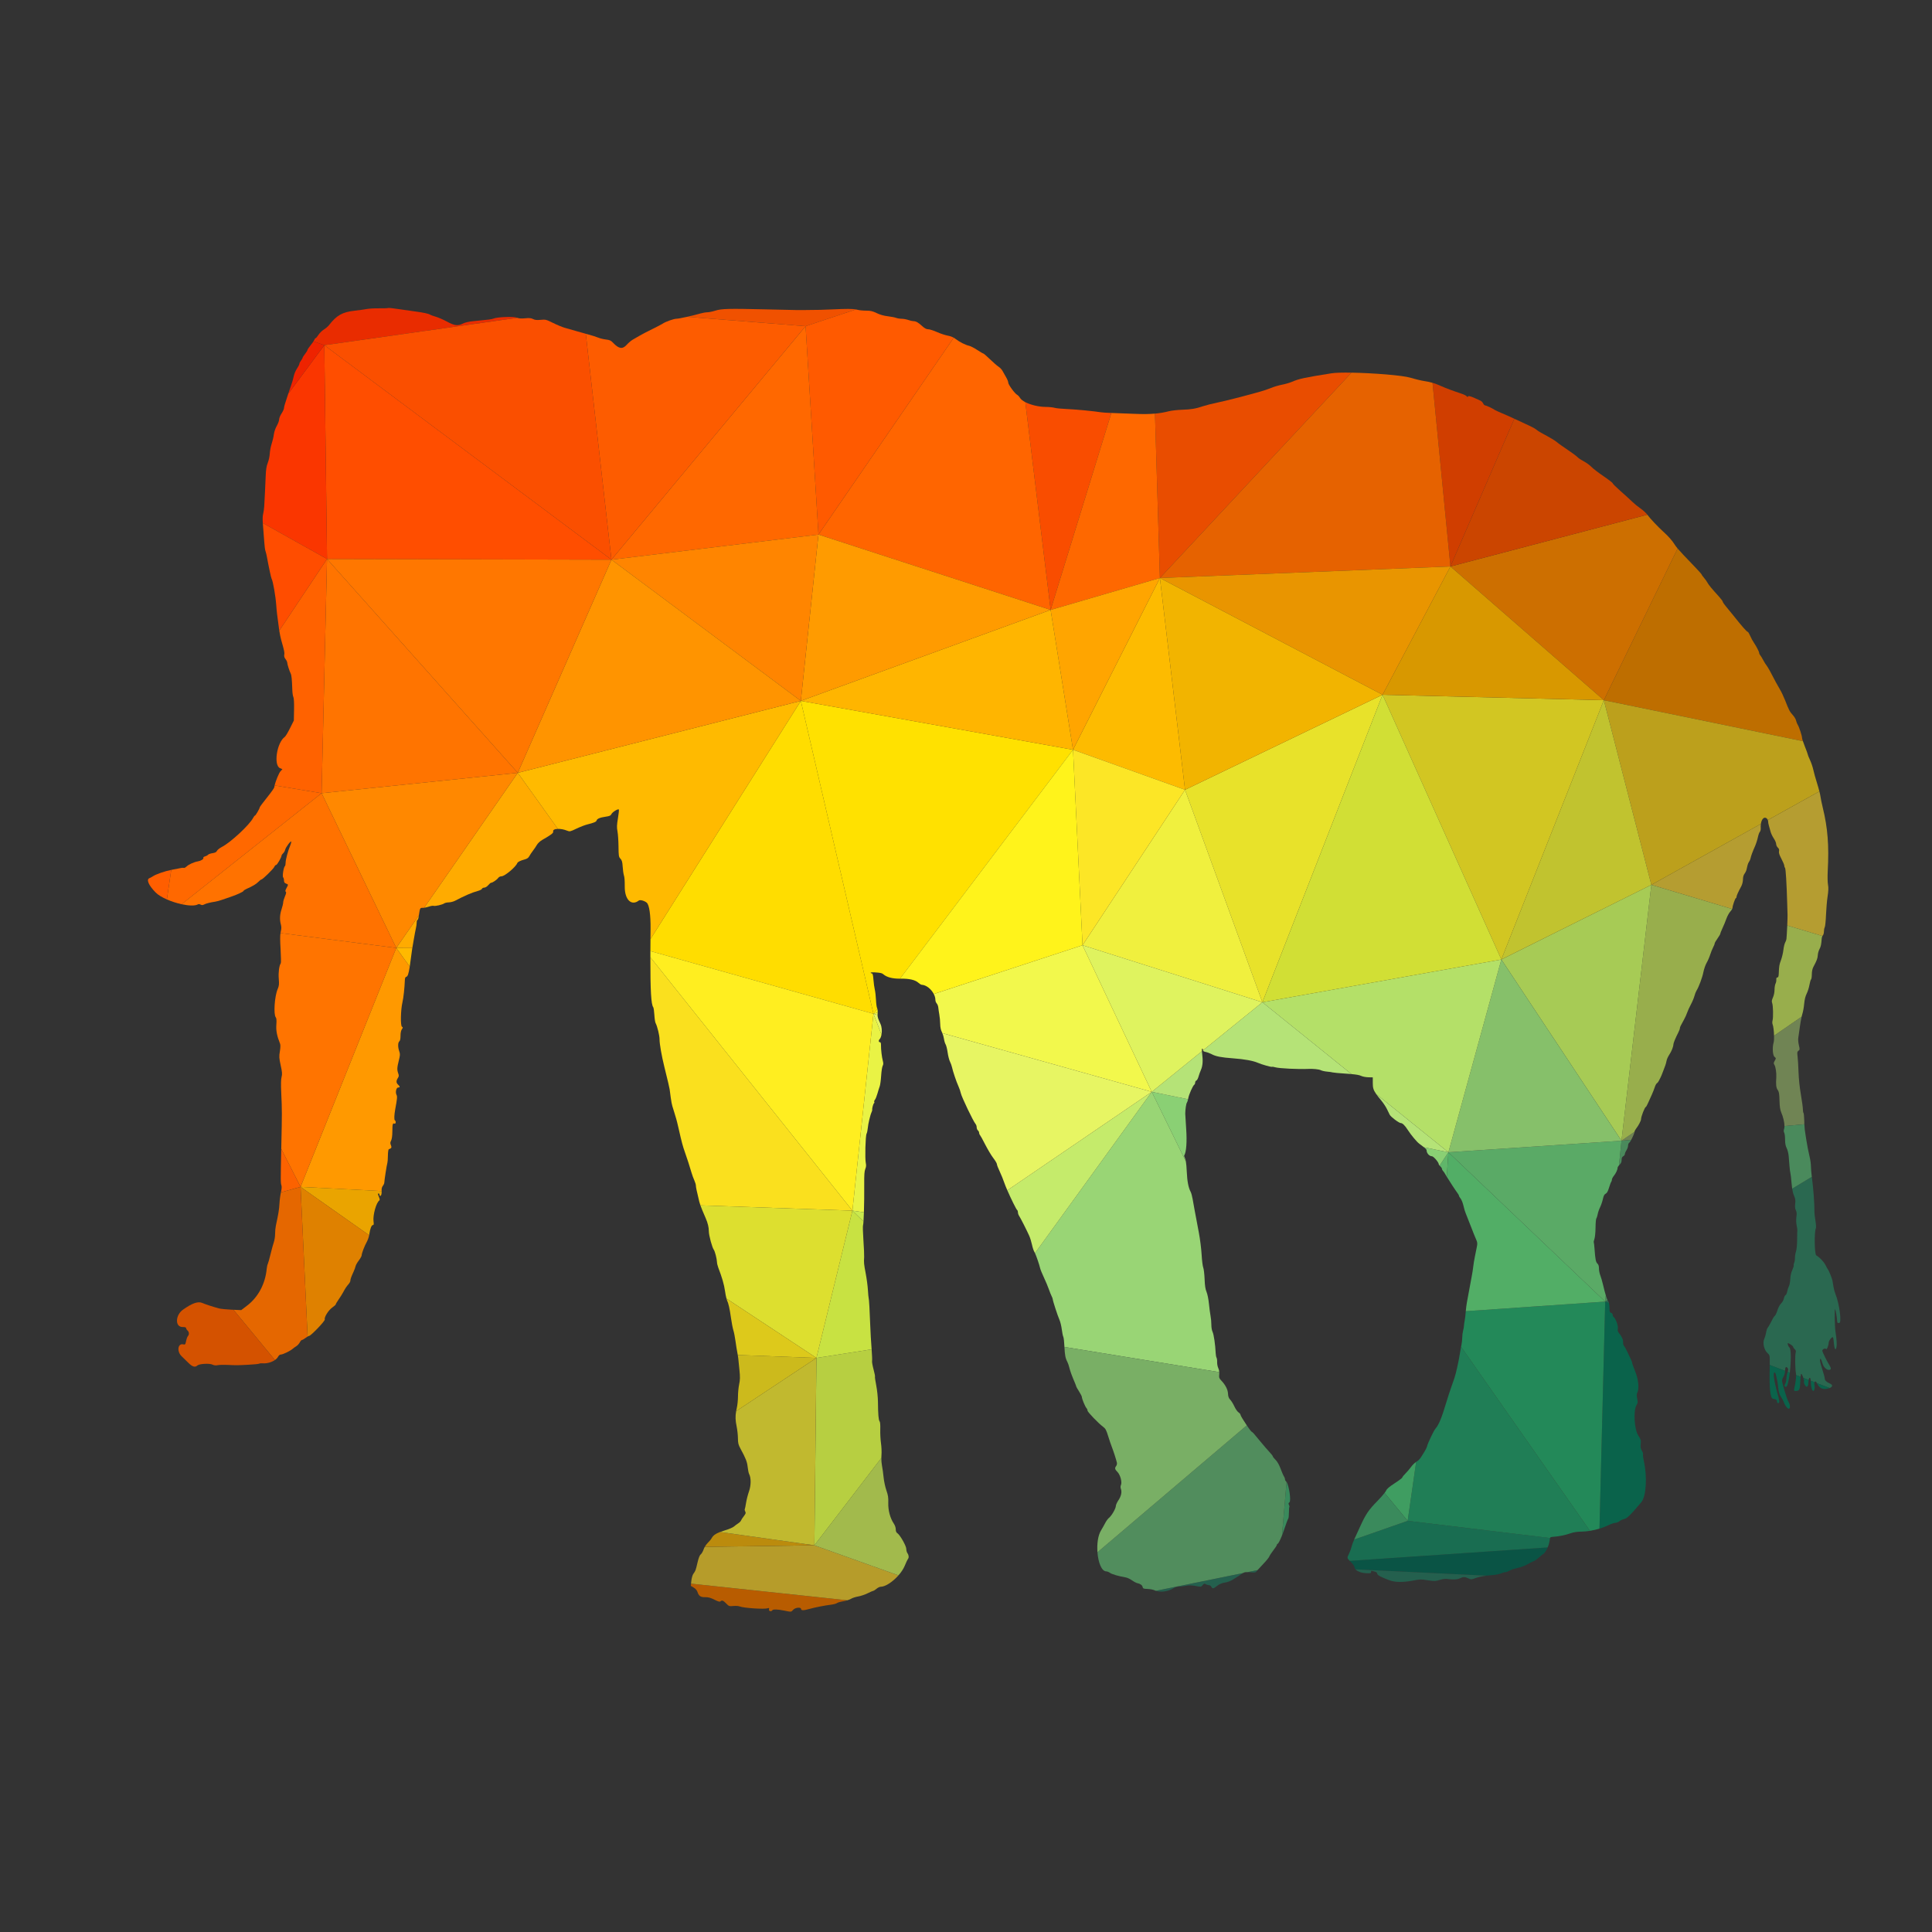 <?xml version="1.0" encoding="UTF-8" standalone="no"?>
<!-- Created with Inkscape (http://www.inkscape.org/) -->

<svg
   version="1.1"
   id="svg2617"
   width="800"
   height="800"
   viewBox="0 0 800 800"
   sodipodi:docname="elephant-color-silhouette-3-publicdomainvectors.org.svg"
   inkscape:version="1.2 (dc2aedaf03, 2022-05-15)"
   xmlns:inkscape="http://www.inkscape.org/namespaces/inkscape"
   xmlns:sodipodi="http://sodipodi.sourceforge.net/DTD/sodipodi-0.dtd"
   xmlns="http://www.w3.org/2000/svg"
   xmlns:svg="http://www.w3.org/2000/svg">
  <rect x="0" y="0" width="800" height="800" fill="#333333" stroke="none"/>
  <defs
     id="defs2621">
    <clipPath
       clipPathUnits="userSpaceOnUse"
       id="clipPath2633">
      <path
         d="M 0,600 H 600 V 0 H 0 Z"
         id="path2631" />
    </clipPath>
  </defs>
  <sodipodi:namedview
     id="namedview2619"
     pagecolor="#ffffff"
     bordercolor="#000000"
     borderopacity="0.25"
     inkscape:showpageshadow="2"
     inkscape:pageopacity="0.0"
     inkscape:pagecheckerboard="0"
     inkscape:deskcolor="#d1d1d1"
     showgrid="false"
     inkscape:zoom="1.04625"
     inkscape:cx="400"
     inkscape:cy="400.4779"
     inkscape:window-width="1920"
     inkscape:window-height="1017"
     inkscape:window-x="-8"
     inkscape:window-y="-8"
     inkscape:window-maximized="1"
     inkscape:current-layer="g2625">
    <inkscape:page
       x="0"
       y="0"
       id="page2623"
       width="800"
       height="800" />
  </sodipodi:namedview>
  <g
     id="g2625"
     inkscape:groupmode="layer"
     inkscape:label="Page 1"
     transform="matrix(1.333,0,0,-1.333,0,800)">
    <g
       id="g2627">
      <g
         id="g2629"
         clip-path="url(#clipPath2633)">
        <g
           id="g2635"
           transform="translate(419.65,114.921)">
          <path
             d="m 0,0 c 0.624,-0.623 1.132,-1.36 1.132,-1.638 0,-0.214 0.098,-0.423 0.27,-0.623 l 40.715,-1.961 c 0.579,0.076 1.168,0.131 1.747,0.161 0.9,0.043 2.072,0.266 2.609,0.492 0.535,0.227 1.2,0.413 1.477,0.413 0.278,0 0.859,0.217 1.29,0.482 0.43,0.264 1.575,0.645 2.542,0.844 0.969,0.201 2.336,0.706 3.042,1.124 0.705,0.418 1.553,0.844 1.886,0.947 0.331,0.103 1.063,0.61 1.627,1.123 0.563,0.517 1.128,0.982 1.257,1.037 0.491,0.208 1.076,1.088 1.518,2.138 L -0.365,0.362 C -0.256,0.255 -0.137,0.137 0,0"
             style="fill:#0a5445;fill-opacity:1;fill-rule:nonzero;stroke:none"
             id="path2637" />
        </g>
        <g
           id="g2639"
           transform="translate(388.356,111.74)">
          <path
             d="M 0,0 C 1.44,-0.134 1.678,-0.092 2.011,0.35 2.062,0.418 2.157,0.531 2.284,0.677 L -0.778,0.054 C -0.554,0.046 -0.3,0.027 0,0"
             style="fill:#24604e;fill-opacity:1;fill-rule:nonzero;stroke:none"
             id="path2641" />
        </g>
        <g
           id="g2643"
           transform="translate(364.608,106.845)">
          <path
             d="M 0,0 C 0.402,0.265 1.075,0.465 1.494,0.448 1.913,0.432 2.898,0.539 3.685,0.689 4.764,0.894 5.534,0.881 6.809,0.642 8.463,0.329 8.511,0.335 8.977,0.91 9.38,1.408 9.53,1.452 9.936,1.199 c 0.265,-0.166 0.706,-0.301 0.979,-0.301 0.274,0 0.618,-0.225 0.768,-0.502 0.363,-0.681 0.636,-0.638 1.812,0.293 0.701,0.556 1.434,0.863 2.424,1.017 1.02,0.157 1.911,0.541 3.178,1.37 0.968,0.631 2.043,1.334 2.388,1.56 0.008,0.005 0.016,0.009 0.024,0.015 L -5.565,-0.862 C -3.986,-1.412 -1.63,-1.068 0,0"
             style="fill:#24604e;fill-opacity:1;fill-rule:nonzero;stroke:none"
             id="path2645" />
        </g>
        <g
           id="g2647"
           transform="translate(424.302,111.463)">
          <path
             d="M 0,0 C 1.438,-0.066 1.629,-0.021 1.597,0.374 1.572,0.677 1.695,0.784 1.975,0.707 2.202,0.645 2.642,0.52 2.954,0.431 3.264,0.342 3.518,0.076 3.518,-0.158 c 0,-0.446 1.24,-1.115 3.787,-2.045 1.737,-0.636 4.095,-0.679 7.148,-0.129 2.722,0.488 2.295,0.478 4.915,0.102 1.91,-0.278 2.307,-0.262 3.562,0.132 0.957,0.301 1.765,0.394 2.503,0.284 1.672,-0.247 3.014,-0.163 3.822,0.24 0.945,0.472 1.512,0.464 2.574,-0.041 0.787,-0.373 0.953,-0.375 1.923,-0.014 1.024,0.381 2.343,0.685 3.714,0.865 L -3.249,1.197 C -2.708,0.572 -1.42,0.065 0,0"
             style="fill:#24604e;fill-opacity:1;fill-rule:nonzero;stroke:none"
             id="path2649" />
        </g>
        <g
           id="g2651"
           transform="translate(560.049,369.912)">
          <path
             d="m 0,0 c -0.16,0.483 -0.26,0.848 -0.26,0.979 0,0.658 -0.897,3.405 -1.342,4.107 -0.202,0.318 -0.438,0.921 -0.524,1.337 -0.088,0.417 -0.545,1.182 -1.02,1.7 -0.931,1.017 -1.192,1.515 -2.385,4.581 -0.43,1.106 -1.157,2.633 -1.615,3.394 -0.457,0.759 -1.004,1.721 -1.214,2.136 -1.443,2.833 -2.561,4.848 -2.926,5.279 -0.235,0.276 -0.695,1.011 -1.023,1.634 -0.325,0.622 -0.746,1.31 -0.933,1.527 -0.187,0.219 -0.339,0.534 -0.339,0.702 0,0.396 -0.827,2.01 -1.651,3.224 -0.359,0.526 -0.882,1.494 -1.164,2.151 -0.285,0.656 -0.605,1.194 -0.714,1.194 -0.298,0 -1.888,1.808 -4.515,5.129 -0.623,0.787 -1.611,1.994 -2.199,2.683 -0.589,0.69 -1.069,1.391 -1.069,1.559 0,0.168 -0.538,0.896 -1.195,1.617 -2.255,2.475 -3.205,3.624 -3.554,4.298 -0.193,0.372 -0.673,1.047 -1.069,1.501 -0.394,0.455 -0.719,0.911 -0.719,1.014 0,0.103 -0.988,1.214 -2.198,2.468 -3.012,3.123 -4.461,4.654 -5.29,5.639 L -61.837,12.732 Z"
             style="fill:#be6e00;fill-opacity:1;fill-rule:nonzero;stroke:none"
             id="path2653" />
        </g>
        <g
           id="g2655"
           transform="translate(566.263,309.63)">
          <path
             d="m 0,0 c 0.172,0.173 0.314,0.696 0.314,1.161 0,0.465 0.116,1.063 0.258,1.328 0.142,0.265 0.317,1.982 0.388,3.817 0.071,1.834 0.294,4.421 0.495,5.749 0.265,1.741 0.298,2.755 0.125,3.644 -0.134,0.677 -0.169,2.589 -0.082,4.247 0.424,8.008 0.003,13.367 -1.552,19.733 -0.32,1.314 -0.647,2.908 -0.725,3.545 -0.037,0.294 -0.155,0.83 -0.317,1.466 l -16.008,-8.903 c 0.046,-0.12 0.074,-0.243 0.074,-0.361 0,-0.338 0.112,-0.96 0.25,-1.385 0.138,-0.425 0.364,-1.235 0.502,-1.801 0.138,-0.566 0.589,-1.527 1.001,-2.137 0.413,-0.608 0.752,-1.4 0.756,-1.76 0.002,-0.359 0.234,-0.86 0.516,-1.115 0.369,-0.335 0.472,-0.65 0.365,-1.129 -0.103,-0.476 0.108,-1.143 0.745,-2.344 0.492,-0.924 0.892,-1.881 0.892,-2.128 0,-0.247 0.105,-0.556 0.233,-0.688 0.223,-0.226 0.513,-4.964 0.679,-11.047 0.041,-1.521 0.089,-3.161 0.106,-3.645 0.013,-0.4 -0.031,-1.759 -0.095,-3.215 L -0.156,-0.235 C -0.107,-0.137 -0.056,-0.054 0,0"
             style="fill:#b59d31;fill-opacity:1;fill-rule:nonzero;stroke:none"
             id="path2657" />
        </g>
        <g
           id="g2659"
           transform="translate(538.069,317.781)">
          <path
             d="m 0,0 c 0.062,0.128 0.103,0.236 0.103,0.31 0,0.638 0.832,3.065 1.051,3.065 0.113,0 0.204,0.175 0.204,0.39 0,0.374 0.496,1.478 1.516,3.38 0.259,0.484 0.477,1.402 0.484,2.04 0.007,0.731 0.185,1.382 0.478,1.759 0.255,0.33 0.539,0.911 0.628,1.291 0.089,0.38 0.235,1.002 0.321,1.382 0.087,0.381 0.299,0.862 0.47,1.069 0.172,0.207 0.371,0.66 0.445,1.005 0.178,0.839 0.637,2.092 1.383,3.771 0.338,0.761 0.741,2.005 0.896,2.765 0.156,0.76 0.435,1.539 0.618,1.731 0.183,0.19 0.311,0.7 0.282,1.131 -0.032,0.482 -0.013,0.936 0.046,1.342 L -25.098,7.507 Z"
             style="fill:#b59d31;fill-opacity:1;fill-rule:nonzero;stroke:none"
             id="path2661" />
        </g>
        <g
           id="g2663"
           transform="translate(560.468,252.07)">
          <path
             d="m 0,0 c -0.027,1.199 -0.135,2.263 -0.238,2.367 -0.105,0.104 -0.189,0.628 -0.189,1.165 0,0.538 -0.281,2.583 -0.623,4.547 -0.368,2.106 -0.668,4.96 -0.73,6.962 -0.059,1.865 -0.191,4.048 -0.292,4.848 -0.16,1.251 -0.121,1.502 0.274,1.791 0.424,0.308 0.435,0.448 0.131,1.715 -0.182,0.758 -0.27,1.762 -0.195,2.23 0.075,0.47 0.307,2.098 0.515,3.618 0.144,1.043 0.349,2.194 0.532,3.016 l -8.566,-5.9 c 0.024,-0.906 -0.015,-1.724 -0.137,-2.123 -0.448,-1.491 -0.288,-3.995 0.285,-4.461 0.497,-0.405 0.5,-0.441 0.073,-1.187 -0.387,-0.676 -0.398,-0.84 -0.087,-1.341 0.368,-0.59 0.647,-2.526 0.557,-3.841 -0.155,-2.229 -0.04,-3.257 0.436,-3.901 0.405,-0.549 0.508,-1.146 0.564,-3.286 0.048,-1.926 0.194,-2.909 0.553,-3.729 0.593,-1.347 0.982,-3.081 0.993,-4.205 l 6.179,0.557 C 0.021,-0.816 0.011,-0.44 0,0"
             style="fill:#708454;fill-opacity:1;fill-rule:nonzero;stroke:none"
             id="path2665" />
        </g>
        <g
           id="g2667"
           transform="translate(506.706,246.067)">
          <path
             d="m 0,0 c 0.481,0.882 1.033,2.14 1.048,2.524 l -4.06,-2.796 z"
             style="fill:#708454;fill-opacity:1;fill-rule:nonzero;stroke:none"
             id="path2669" />
        </g>
        <g
           id="g2671"
           transform="translate(499.803,195.372)">
          <path
             d="m 0,0 c -0.061,0.229 -0.14,0.416 -0.23,0.545 -0.067,0.094 -0.132,0.212 -0.202,0.35 L -1.168,0.45 Z"
             style="fill:#2a6850;fill-opacity:1;fill-rule:nonzero;stroke:none"
             id="path2673" />
        </g>
        <g
           id="g2675"
           transform="translate(557.27,228.777)">
          <path
             d="m 0,0 c 0.436,-1 0.516,-1.524 0.387,-2.559 -0.113,-0.909 -0.053,-1.515 0.199,-2.009 0.266,-0.524 0.31,-1.075 0.169,-2.093 -0.115,-0.825 -0.083,-1.89 0.08,-2.641 0.15,-0.69 0.247,-1.353 0.215,-1.473 -0.032,-0.12 -0.062,-1.421 -0.065,-2.891 -0.005,-1.576 -0.149,-3.098 -0.353,-3.705 -0.189,-0.568 -0.338,-1.484 -0.33,-2.037 0.008,-0.551 -0.098,-1.218 -0.234,-1.482 -0.134,-0.26 -0.197,-0.609 -0.139,-0.772 0.058,-0.162 -0.146,-0.841 -0.455,-1.509 -0.352,-0.76 -0.582,-1.784 -0.617,-2.741 -0.027,-0.842 -0.219,-1.859 -0.423,-2.263 -0.205,-0.402 -0.45,-1.162 -0.545,-1.689 -0.095,-0.525 -0.326,-1.015 -0.511,-1.085 -0.186,-0.072 -0.415,-0.531 -0.507,-1.023 -0.092,-0.491 -0.48,-1.189 -0.864,-1.553 -0.396,-0.377 -0.884,-1.276 -1.131,-2.092 -0.241,-0.786 -0.596,-1.562 -0.791,-1.723 -0.335,-0.277 -0.582,-0.692 -1.53,-2.565 -0.229,-0.449 -0.556,-0.987 -0.728,-1.195 -0.172,-0.207 -0.393,-0.885 -0.491,-1.508 -0.1,-0.621 -0.354,-1.506 -0.567,-1.963 -0.554,-1.192 -0.047,-3.425 0.989,-4.351 0.647,-0.579 0.737,-0.826 0.724,-2.011 -0.005,-0.609 -0.008,-1.298 -0.007,-1.7 l 4.766,-1.834 c 0,1.149 0.287,1.487 0.77,0.906 0.256,-0.308 0.262,-0.548 0.027,-1.212 l 0.671,-0.258 c 0.398,3.356 0.473,7.466 -0.155,7.87 -0.293,0.19 -0.658,1.286 -0.426,1.286 0.373,0 1.626,-0.883 1.626,-1.146 0,-0.157 0.217,-0.48 0.48,-0.719 0.363,-0.328 0.433,-0.599 0.29,-1.107 -0.223,-0.802 -0.165,-5.083 0.088,-6.329 0.034,-0.168 0.052,-0.373 0.059,-0.611 l 1.385,-0.532 c 0.118,1.283 0.296,1.16 0.727,0.035 0.047,-0.124 0.092,-0.247 0.132,-0.367 l 1.65,-0.636 c 0.181,0.96 0.56,0.871 0.659,-0.253 l 1.17,-0.45 c 0.144,0.33 0.456,0.312 0.736,-0.28 0.002,-0.002 0.002,-0.003 0.004,-0.005 l 3.951,-1.522 c 0.961,0.373 1.063,0.974 0.044,1.406 -1.041,0.444 -1.571,0.971 -1.571,1.559 0,0.291 -0.337,1.546 -0.748,2.789 -0.765,2.314 -0.956,3.543 -0.508,3.267 0.138,-0.086 0.377,-0.662 0.534,-1.279 0.295,-1.17 1.187,-2.116 1.997,-2.116 0.726,0 0.813,0.456 0.255,1.327 -0.771,1.201 -2.284,4.269 -2.284,4.628 0,0.476 0.931,0.905 1.16,0.532 0.212,-0.341 0.802,1.08 0.832,2.008 0.011,0.317 0.297,0.875 0.636,1.242 0.719,0.778 0.784,0.676 0.982,-1.539 0.163,-1.832 0.559,-2.349 0.802,-1.051 0.153,0.816 0.055,2.27 -0.324,4.794 -0.244,1.611 -0.327,7.282 -0.105,6.912 0.199,-0.33 0.577,-2.577 0.645,-3.83 0.012,-0.24 0.107,-0.438 0.21,-0.441 0.104,0 0.298,-0.003 0.428,-0.003 0.824,0 0.043,6.012 -1.159,8.925 -0.228,0.553 -0.508,1.57 -0.621,2.262 -0.114,0.692 -0.26,1.56 -0.324,1.932 -0.121,0.696 -1.143,3.25 -1.39,3.473 -0.076,0.068 -0.409,0.664 -0.741,1.324 -0.559,1.111 -1.842,2.472 -2.899,3.078 -0.566,0.325 -0.671,7.35 -0.126,8.428 0.107,0.212 0.041,1.286 -0.147,2.387 -0.188,1.1 -0.328,2.453 -0.311,3.008 C 6.405,-3.032 6.013,2.413 5.642,5.06 5.607,5.301 5.575,5.551 5.545,5.806 L -0.556,2.121 C -0.418,1.232 -0.235,0.537 0,0"
             style="fill:#2a6850;fill-opacity:1;fill-rule:nonzero;stroke:none"
             id="path2677" />
        </g>
        <g
           id="g2679"
           transform="translate(562.156,240.717)">
          <path
             d="M 0,0 C -0.377,1.575 -0.786,3.649 -1.004,5.091 -1.062,5.472 -1.17,6.15 -1.245,6.598 -1.504,8.165 -1.601,8.942 -1.653,10.195 L -7.832,9.639 c 0.003,-0.337 -0.026,-0.623 -0.095,-0.823 -0.179,-0.509 -0.175,-0.89 0.012,-1.24 0.149,-0.278 0.27,-1.251 0.27,-2.165 0,-1.16 0.151,-1.955 0.499,-2.638 0.274,-0.538 0.553,-1.635 0.618,-2.441 0.065,-0.805 0.183,-2.255 0.262,-3.223 0.079,-0.966 0.204,-1.929 0.281,-2.136 0.077,-0.207 0.232,-1.565 0.345,-3.017 0.051,-0.663 0.117,-1.251 0.198,-1.774 l 6.101,3.684 C 0.508,-4.907 0.397,-3.598 0.394,-2.984 0.393,-2.241 0.215,-0.897 0,0"
             style="fill:#4a8a5c;fill-opacity:1;fill-rule:nonzero;stroke:none"
             id="path2681" />
        </g>
        <g
           id="g2683"
           transform="translate(502.922,238.161)">
          <path
             d="m 0,0 c 0.059,0.066 0.12,0.131 0.185,0.19 0.44,0.409 0.627,0.846 0.627,1.465 0,0.626 0.147,0.962 0.503,1.153 0.277,0.147 0.504,0.462 0.504,0.7 0.001,0.236 0.227,0.77 0.502,1.184 0.275,0.415 0.5,1.06 0.5,1.433 C 2.823,6.5 2.979,6.895 3.168,7.005 3.296,7.08 3.53,7.44 3.784,7.906 L 0.772,7.634 Z"
             style="fill:#4a8a5c;fill-opacity:1;fill-rule:nonzero;stroke:none"
             id="path2685" />
        </g>
        <g
           id="g2687"
           transform="translate(499.371,196.267)">
          <path
             d="M 0,0 C -0.166,0.338 -0.344,0.817 -0.543,1.471 L -0.736,-0.444 Z"
             style="fill:#4a8a5c;fill-opacity:1;fill-rule:nonzero;stroke:none"
             id="path2689" />
        </g>
        <g
           id="g2691"
           transform="translate(214.59,107.516)">
          <path
             d="M 0,0 0.9,-0.532 C 1.466,-0.865 1.903,-1.372 2.076,-1.896 2.494,-3.164 3.06,-3.54 4.492,-3.509 5.435,-3.487 6.13,-3.678 7.335,-4.286 8.473,-4.86 9.007,-5.014 9.2,-4.82 c 0.455,0.456 0.862,0.31 1.786,-0.642 0.845,-0.869 0.947,-0.905 2.211,-0.784 0.73,0.07 1.609,0.012 1.954,-0.129 1.241,-0.51 7.702,-0.939 8.718,-0.58 0.472,0.165 0.529,0.118 0.411,-0.334 -0.147,-0.565 0.731,-0.795 1.053,-0.275 0.209,0.34 1.67,0.295 3.644,-0.108 2.259,-0.464 2.202,-0.469 2.812,0.233 0.642,0.739 2.466,0.924 2.466,0.25 0,-0.485 0.775,-0.482 2.522,0.014 1.676,0.475 4.898,1.109 6.81,1.339 0.779,0.092 1.587,0.312 1.798,0.486 0.211,0.175 1.098,0.433 1.973,0.575 0.408,0.065 0.859,0.174 1.271,0.3 L 0.072,0.694 Z"
             style="fill:#b85c00;fill-opacity:1;fill-rule:nonzero;stroke:none"
             id="path2693" />
        </g>
        <g
           id="g2695"
           transform="translate(559.883,285.21)">
          <path
             d="m 0,0 c 0.211,0.622 0.462,2.021 0.559,3.11 0.117,1.296 0.382,2.381 0.769,3.142 0.325,0.64 0.717,1.871 0.869,2.736 0.152,0.865 0.377,1.635 0.502,1.71 0.122,0.077 0.23,0.783 0.237,1.572 0.007,0.899 0.186,1.755 0.484,2.31 1.041,1.936 1.322,2.682 1.371,3.644 0.027,0.553 0.264,1.401 0.523,1.885 0.432,0.806 0.551,1.377 0.701,3.319 0.018,0.255 0.102,0.543 0.209,0.757 L -4.7,27.452 c -0.078,-1.771 -0.185,-3.689 -0.247,-4.201 -0.034,-0.276 -0.22,-0.785 -0.412,-1.13 -0.192,-0.347 -0.434,-1.364 -0.536,-2.263 -0.102,-0.899 -0.435,-2.313 -0.743,-3.143 -0.546,-1.485 -0.604,-1.837 -0.698,-4.209 -0.035,-0.879 -0.147,-1.194 -0.429,-1.194 -0.258,0 -0.365,-0.219 -0.331,-0.692 C -8.068,10.239 -8.179,9.682 -8.343,9.38 -8.506,9.077 -8.643,8.23 -8.646,7.495 -8.648,6.72 -8.856,5.707 -9.14,5.083 -9.516,4.252 -9.571,3.857 -9.378,3.35 c 0.298,-0.782 0.373,-4.448 0.112,-5.42 -0.101,-0.378 -0.101,-0.887 0,-1.131 0.255,-0.614 0.435,-2.199 0.47,-3.579 l 8.565,5.899 C -0.146,-0.505 -0.065,-0.196 0,0"
             style="fill:#98ae4c;fill-opacity:1;fill-rule:nonzero;stroke:none"
             id="path2697" />
        </g>
        <g
           id="g2699"
           transform="translate(503.694,245.795)">
          <path
             d="m 0,0 4.06,2.797 c 0.002,0.005 0.002,0.013 0.002,0.017 0,0.184 0.211,0.605 0.472,0.937 0.736,0.933 1.538,2.456 1.538,2.913 0,0.832 1.181,3.844 1.506,3.844 0.075,0 0.402,0.593 0.725,1.319 0.324,0.726 0.845,1.885 1.159,2.576 0.311,0.692 0.712,1.71 0.888,2.263 0.175,0.553 0.478,1.1 0.673,1.214 0.197,0.115 0.462,0.454 0.593,0.755 0.13,0.3 0.342,0.714 0.473,0.922 0.129,0.207 0.483,1.055 0.787,1.885 0.304,0.829 0.645,1.734 0.757,2.01 0.112,0.278 0.276,0.9 0.367,1.383 0.09,0.484 0.46,1.318 0.824,1.853 0.699,1.031 1.294,2.508 1.3,3.231 0.003,0.428 0.641,1.972 1.548,3.749 0.256,0.502 0.468,1.068 0.468,1.256 0.002,0.353 0.211,0.794 1.296,2.731 0.348,0.622 0.783,1.584 0.964,2.137 0.181,0.553 0.697,1.687 1.146,2.519 0.448,0.833 0.949,2.021 1.111,2.639 0.165,0.62 0.446,1.359 0.627,1.641 0.72,1.125 1.833,4.103 2.156,5.769 0.19,0.968 0.642,2.273 1.008,2.901 0.366,0.628 0.858,1.759 1.096,2.513 0.238,0.755 0.65,1.785 0.918,2.287 0.267,0.503 0.485,1.056 0.485,1.228 0,0.171 0.396,0.863 0.879,1.537 0.486,0.673 0.882,1.355 0.882,1.513 0,0.16 0.301,0.923 0.669,1.697 0.368,0.774 0.912,2.085 1.205,2.915 0.295,0.829 0.841,1.836 1.216,2.236 0.242,0.261 0.456,0.562 0.577,0.799 L 9.277,79.494 Z"
             style="fill:#98ae4c;fill-opacity:1;fill-rule:nonzero;stroke:none"
             id="path2701" />
        </g>
        <g
           id="g2703"
           transform="translate(557.386,168.889)">
          <path
             d="m 0,0 c -0.155,-0.741 -0.117,-0.816 0.425,-0.814 1.14,0.008 1.307,0.326 1.412,2.677 0.032,0.727 0.064,1.29 0.103,1.706 L 0.556,4.102 C 0.572,3.21 0.387,1.828 0,0"
             style="fill:#0a634b;fill-opacity:1;fill-rule:nonzero;stroke:none"
             id="path2705" />
        </g>
        <g
           id="g2707"
           transform="translate(560.412,171.078)">
          <path
             d="m 0,0 c -0.247,-0.399 0.444,-1.775 0.852,-1.698 0.306,0.058 0.43,0.416 0.487,1.396 0.016,0.284 0.046,0.518 0.085,0.714 L -0.227,1.048 C -0.047,0.521 0.051,0.081 0,0"
             style="fill:#0a634b;fill-opacity:1;fill-rule:nonzero;stroke:none"
             id="path2709" />
        </g>
        <g
           id="g2711"
           transform="translate(496.856,125.297)">
          <path
             d="m 0,0 c 0.972,0.293 1.897,0.642 2.7,1.033 0.867,0.422 1.865,0.768 2.216,0.768 0.35,0 0.927,0.226 1.28,0.505 0.352,0.277 0.989,0.575 1.412,0.66 0.93,0.185 2.009,1.235 5.39,5.245 1.501,1.781 1.884,7.794 0.804,12.671 -0.227,1.025 -0.353,2.015 -0.28,2.204 0.072,0.187 -0.091,0.705 -0.362,1.149 -0.384,0.632 -0.46,1.087 -0.352,2.07 0.126,1.134 0.051,1.395 -0.733,2.594 -1.275,1.952 -1.608,7.891 -0.534,9.531 0.376,0.575 0.403,0.865 0.182,1.944 -0.198,0.955 -0.185,1.425 0.049,1.897 0.625,1.251 0.316,4.171 -0.703,6.654 -0.507,1.238 -0.923,2.399 -0.923,2.579 0,0.18 -0.109,0.523 -0.243,0.763 -0.133,0.241 -0.598,1.227 -1.033,2.196 -0.434,0.968 -0.973,1.967 -1.197,2.22 -0.231,0.261 -0.375,0.778 -0.332,1.188 0.077,0.74 -0.456,1.935 -1.308,2.925 -0.348,0.406 -0.432,0.77 -0.319,1.383 0.155,0.845 -0.716,3.204 -1.323,3.58 -0.154,0.095 -0.279,0.384 -0.279,0.642 0,0.258 -0.225,0.542 -0.503,0.63 -0.425,0.135 -0.501,0.381 -0.501,1.595 0,0.56 -0.059,1.065 -0.162,1.449 l -1.168,0.45 z"
             style="fill:#0a634b;fill-opacity:1;fill-rule:nonzero;stroke:none"
             id="path2713" />
        </g>
        <g
           id="g2715"
           transform="translate(549.745,175.927)">
          <path
             d="m 0,0 c 0.003,-0.312 -0.003,-0.933 -0.014,-1.383 -0.136,-5.64 0.203,-8.716 0.981,-8.885 1.173,-0.255 1.285,-0.33 1.285,-0.847 0,-0.303 0.166,-0.512 0.405,-0.512 0.465,0 0.403,0.729 -0.265,3.017 -0.594,2.044 -1.144,4.788 -1.144,5.719 -10e-4,0.995 0.433,1.079 0.648,0.125 0.086,-0.38 0.253,-1.087 0.372,-1.57 C 2.386,-4.82 2.563,-6 2.659,-6.958 c 0.127,-1.277 0.358,-2.018 0.858,-2.765 0.377,-0.563 0.769,-1.306 0.874,-1.652 0.277,-0.915 1.108,-2.011 1.524,-2.011 0.42,0 0.484,1.02 0.109,1.764 -0.14,0.275 -0.352,0.7 -0.471,0.947 -0.274,0.558 -1.436,4.416 -1.664,5.522 -0.124,0.606 -0.032,1.038 0.354,1.664 0.306,0.494 0.524,1.271 0.524,1.87 v 0.003 L 0,0.218 Z"
             style="fill:#0a634b;fill-opacity:1;fill-rule:nonzero;stroke:none"
             id="path2717" />
        </g>
        <g
           id="g2719"
           transform="translate(562.519,170.754)">
          <path
             d="m 0,0 c 0.017,-1.417 0.373,-2.682 0.756,-2.682 0.309,0 0.549,0.997 0.389,1.632 -0.12,0.478 -0.098,0.86 0,1.083 l -1.17,0.45 C -0.011,0.338 -0.001,0.18 0,0"
             style="fill:#0a634b;fill-opacity:1;fill-rule:nonzero;stroke:none"
             id="path2721" />
        </g>
        <g
           id="g2723"
           transform="translate(567.312,168.723)">
          <path
             d="M 0,0 C 0.418,0.061 0.765,0.15 1.043,0.258 L -2.908,1.779 C -2.22,0.329 -1.361,-0.196 0,0"
             style="fill:#0a634b;fill-opacity:1;fill-rule:nonzero;stroke:none"
             id="path2725" />
        </g>
        <g
           id="g2727"
           transform="translate(555.29,173.953)">
          <path
             d="m 0,0 c -0.174,-0.479 -0.343,-1.427 -0.376,-2.104 -0.035,-0.678 -0.206,-1.404 -0.381,-1.614 -0.321,-0.387 -0.184,-0.907 0.239,-0.907 0.475,0 0.923,2.017 1.208,4.418 L 0.019,0.051 C 0.013,0.033 0.008,0.019 0,0"
             style="fill:#0a634b;fill-opacity:1;fill-rule:nonzero;stroke:none"
             id="path2729" />
        </g>
        <g
           id="g2731"
           transform="translate(564.473,356.75)">
          <path
             d="m 0,0 c -0.476,1.507 -1.01,3.419 -1.185,4.248 -0.173,0.83 -0.637,2.198 -1.027,3.042 -0.392,0.841 -0.712,1.64 -0.712,1.773 0,0.132 -0.394,1.223 -0.88,2.423 -0.241,0.599 -0.461,1.196 -0.62,1.676 l -61.837,12.732 14.76,-57.355 34.022,18.924 c 0.209,1.426 0.918,2.281 1.702,1.791 0.205,-0.129 0.373,-0.349 0.464,-0.587 L 0.694,-2.429 C 0.505,-1.689 0.257,-0.809 0,0"
             style="fill:#bca01c;fill-opacity:1;fill-rule:nonzero;stroke:none"
             id="path2733" />
        </g>
        <g
           id="g2735"
           transform="translate(420.658,121.912)">
          <path
             d="m 0,0 c -0.377,-0.836 -0.725,-1.787 -0.8,-2.191 -0.083,-0.436 -0.416,-1.37 -0.743,-2.074 -0.671,-1.446 -0.771,-1.427 0.17,-2.364 l 61.477,4.177 c 0.339,0.803 0.594,1.706 0.661,2.485 0.016,0.188 0.037,0.329 0.073,0.438 L 16.615,5.803 Z"
             style="fill:#196d51;fill-opacity:1;fill-rule:nonzero;stroke:none"
             id="path2737" />
        </g>
        <g
           id="g2739"
           transform="translate(503.694,245.795)">
          <path
             d="M 0,0 9.277,79.494 -37.321,56.3 Z"
             style="fill:#a7cb55;fill-opacity:1;fill-rule:nonzero;stroke:none"
             id="path2741" />
        </g>
        <g
           id="g2743"
           transform="translate(498.212,382.643)">
          <path
             d="m 0,0 22.919,47.121 c -0.441,0.525 -0.707,0.895 -0.939,1.268 -0.745,1.196 -1.93,2.534 -3.512,3.964 -1.66,1.5 -4.124,4.112 -4.89,5.183 -0.018,0.027 -0.04,0.055 -0.061,0.083 l -61.17,-16.08 z"
             style="fill:#cd6f00;fill-opacity:1;fill-rule:nonzero;stroke:none"
             id="path2745" />
        </g>
        <g
           id="g2747"
           transform="translate(511.728,440.262)">
          <path
             d="m 0,0 c -0.428,0.557 -1.352,1.402 -2.115,1.928 -0.803,0.554 -1.979,1.515 -2.611,2.137 -0.634,0.622 -2.248,2.093 -3.589,3.268 -1.34,1.175 -2.438,2.263 -2.441,2.417 -0.002,0.154 -1.285,1.149 -2.852,2.211 -1.568,1.062 -3.253,2.355 -3.746,2.876 -0.495,0.521 -1.572,1.306 -2.396,1.746 -0.826,0.439 -1.653,0.983 -1.841,1.209 -0.305,0.369 -2.315,1.825 -5.054,3.665 -0.555,0.371 -1.232,0.88 -1.507,1.131 -0.455,0.416 -2.261,1.482 -4.854,2.866 -0.553,0.296 -1.234,0.746 -1.512,1.001 -0.279,0.255 -1.298,0.82 -2.262,1.255 -0.966,0.435 -2.887,1.325 -4.27,1.977 -0.086,0.041 -0.175,0.083 -0.265,0.125 L -61.17,-16.08 Z"
             style="fill:#cb4500;fill-opacity:1;fill-rule:nonzero;stroke:none"
             id="path2749" />
        </g>
        <g
           id="g2751"
           transform="translate(453.461,179.509)">
          <path
             d="m 0,0 c -0.359,-2.32 -1.182,-6.001 -1.657,-7.415 -0.209,-0.621 -0.7,-2.035 -1.094,-3.143 -0.391,-1.106 -1.016,-3.028 -1.386,-4.273 -1.451,-4.882 -2.383,-7.158 -3.4,-8.294 -0.522,-0.585 -2.375,-4.455 -2.612,-5.462 -0.091,-0.376 -0.416,-1.076 -0.727,-1.555 -0.308,-0.479 -0.826,-1.309 -1.149,-1.846 -0.323,-0.536 -0.963,-1.178 -1.422,-1.425 -0.033,-0.019 -0.07,-0.043 -0.106,-0.067 l -2.634,-18.314 44.222,-5.332 c 0.101,0.287 0.33,0.336 0.997,0.378 1.658,0.104 3.938,0.568 5.371,1.093 0.911,0.333 2.054,0.505 3.52,0.526 0.781,0.011 1.634,0.094 2.504,0.233 L 0.4,2.287 C 0.272,1.635 0.112,0.73 0,0"
             style="fill:#207e56;fill-opacity:1;fill-rule:nonzero;stroke:none"
             id="path2753" />
        </g>
        <g
           id="g2755"
           transform="translate(455.325,192.841)">
          <path
             d="M 0,0 C -0.007,-0.091 -0.015,-0.179 -0.019,-0.261 -0.072,-1.09 -0.217,-2.278 -0.34,-2.9 c -0.123,-0.621 -0.224,-1.357 -0.224,-1.633 0,-0.277 -0.121,-0.956 -0.268,-1.509 -0.147,-0.553 -0.269,-1.541 -0.272,-2.195 -0.003,-0.656 -0.116,-1.674 -0.248,-2.263 -0.032,-0.145 -0.07,-0.332 -0.113,-0.545 l 40.028,-57.183 c 0.988,0.159 2.001,0.394 2.968,0.684 L 43.31,2.981 Z"
             style="fill:#238959;fill-opacity:1;fill-rule:nonzero;stroke:none"
             id="path2757" />
        </g>
        <g
           id="g2759"
           transform="translate(512.972,325.289)">
          <path
             d="M 0,0 -14.76,57.354 -46.599,-23.193 Z"
             style="fill:#c1c32f;fill-opacity:1;fill-rule:nonzero;stroke:none"
             id="path2761" />
        </g>
        <g
           id="g2763"
           transform="translate(470.413,470.073)">
          <path
             d="m 0,0 c -1.353,0.633 -3.101,1.409 -4.007,1.78 -0.969,0.395 -1.929,0.844 -2.137,0.998 -0.566,0.418 -2.654,1.388 -2.987,1.388 -0.159,0 -0.414,0.271 -0.564,0.601 -0.153,0.331 -0.516,0.707 -0.813,0.837 -0.296,0.129 -1.047,0.47 -1.668,0.757 -1.48,0.683 -2.262,0.849 -2.27,0.484 -0.005,-0.167 -0.14,-0.121 -0.316,0.104 -0.169,0.217 -0.928,0.6 -1.688,0.85 -2.594,0.853 -4.995,1.751 -6.41,2.398 -0.892,0.408 -1.718,0.72 -2.558,0.966 l 5.564,-57.055 z"
             style="fill:#d03e00;fill-opacity:1;fill-rule:nonzero;stroke:none"
             id="path2765" />
        </g>
        <g
           id="g2767"
           transform="translate(466.373,302.095)">
          <path
             d="M 0,0 31.839,80.548 -36.9,82.234 Z"
             style="fill:#d2c622;fill-opacity:1;fill-rule:nonzero;stroke:none"
             id="path2769" />
        </g>
        <g
           id="g2771"
           transform="translate(449.926,242.211)">
          <path
             d="m 0,0 -0.513,-7.591 c 0.927,-1.511 2.768,-4.331 3.284,-5.003 0.281,-0.367 0.512,-0.775 0.512,-0.909 0,-0.132 0.238,-0.542 0.528,-0.91 0.29,-0.367 0.682,-1.372 0.875,-2.233 0.191,-0.86 0.504,-1.903 0.695,-2.317 0.188,-0.415 0.881,-2.169 1.538,-3.896 0.657,-1.729 1.414,-3.62 1.683,-4.202 0.409,-0.885 0.449,-1.257 0.248,-2.262 -0.133,-0.662 -0.414,-2.051 -0.625,-3.089 -0.211,-1.036 -0.441,-2.45 -0.511,-3.143 -0.069,-0.69 -0.293,-2.104 -0.496,-3.14 -0.336,-1.708 -0.664,-3.482 -1.467,-7.92 -0.136,-0.747 -0.284,-1.923 -0.352,-2.755 l 43.31,2.981 z"
             style="fill:#52ae66;fill-opacity:1;fill-rule:nonzero;stroke:none"
             id="path2773" />
        </g>
        <g
           id="g2775"
           transform="translate(449.926,242.211)">
          <path
             d="m 0,0 48.709,-46.389 0.193,1.915 c -0.249,0.816 -0.53,1.903 -0.868,3.335 -0.254,1.075 -0.642,2.407 -0.862,2.958 -0.221,0.551 -0.402,1.493 -0.402,2.089 0,0.751 -0.149,1.222 -0.479,1.522 -0.496,0.448 -0.67,1.344 -0.903,4.652 -0.072,1.027 -0.178,1.915 -0.235,1.972 -0.056,0.056 0.038,0.518 0.213,1.023 0.176,0.507 0.327,2.087 0.34,3.511 0.011,1.425 0.127,2.725 0.258,2.891 0.131,0.166 0.319,0.751 0.417,1.306 0.098,0.553 0.432,1.514 0.739,2.137 0.307,0.622 0.698,1.765 0.868,2.541 0.226,1.029 0.459,1.477 0.866,1.665 0.389,0.18 0.702,0.738 1.039,1.859 0.268,0.879 0.578,1.708 0.693,1.839 0.113,0.132 0.206,0.435 0.206,0.672 0,0.238 0.259,0.754 0.575,1.145 0.657,0.811 1.184,1.93 1.184,2.515 0,0.18 0.188,0.504 0.445,0.792 l 0.772,7.634 z"
             style="fill:#5aaa66;fill-opacity:1;fill-rule:nonzero;stroke:none"
             id="path2777" />
        </g>
        <g
           id="g2779"
           transform="translate(449.926,242.211)">
          <path
             d="m 0,0 53.768,3.584 -37.321,56.3 z"
             style="fill:#86c06a;fill-opacity:1;fill-rule:nonzero;stroke:none"
             id="path2781" />
        </g>
        <g
           id="g2783"
           transform="translate(429.473,384.329)">
          <path
             d="M 0,0 68.739,-1.686 21.086,39.853 Z"
             style="fill:#d89800;fill-opacity:1;fill-rule:nonzero;stroke:none"
             id="path2785" />
        </g>
        <g
           id="g2787"
           transform="translate(218.928,119.635)">
          <path
             d="m 0,0 c -0.146,-0.262 -0.27,-0.527 -0.352,-0.768 -0.223,-0.658 -0.631,-1.365 -0.906,-1.574 -0.335,-0.255 -0.67,-1.118 -1.023,-2.639 -0.543,-2.345 -0.57,-2.418 -1.295,-3.437 -0.241,-0.339 -0.512,-1.313 -0.6,-2.16 l -0.089,-0.847 48.557,-5.169 c 0.471,0.143 0.889,0.307 1.126,0.454 0.444,0.274 1.445,0.602 2.225,0.73 0.779,0.127 2.105,0.574 2.947,0.994 0.84,0.421 1.636,0.765 1.767,0.765 0.13,0 0.573,0.282 0.984,0.627 0.412,0.346 0.991,0.63 1.289,0.63 1.502,0 3.811,1.584 5.539,3.544 L 34.056,0.488 Z"
             style="fill:#b69c2a;fill-opacity:1;fill-rule:nonzero;stroke:none"
             id="path2789" />
        </g>
        <g
           id="g2791"
           transform="translate(368.113,354.81)">
          <path
             d="M 0,0 24.038,-65.999 61.359,29.52 Z"
             style="fill:#e8e22a;fill-opacity:1;fill-rule:nonzero;stroke:none"
             id="path2793" />
        </g>
        <g
           id="g2795"
           transform="translate(439.908,146.029)">
          <path
             d="m 0,0 c -0.461,-0.288 -1.124,-0.935 -1.537,-1.507 -0.443,-0.619 -1.246,-1.559 -1.782,-2.091 -0.537,-0.531 -0.977,-1.086 -0.977,-1.233 0,-0.146 -1.061,-0.953 -2.362,-1.793 -1.708,-1.103 -2.456,-1.748 -2.695,-2.322 -0.057,-0.142 -0.218,-0.382 -0.451,-0.687 l 7.169,-8.681 z"
             style="fill:#3f9d61;fill-opacity:1;fill-rule:nonzero;stroke:none"
             id="path2797" />
        </g>
        <g
           id="g2799"
           transform="translate(466.373,302.095)">
          <path
             d="m 0,0 -74.222,-13.285 27.657,-22.307 c 1.575,-0.144 2.5,-0.315 2.944,-0.537 0.46,-0.231 1.479,-0.436 2.263,-0.456 l 1.424,-0.033 v -1.778 c 0,-1.388 0.152,-2.11 1.051,-3.394 l 22.436,-18.094 z"
             style="fill:#b4e068;fill-opacity:1;fill-rule:nonzero;stroke:none"
             id="path2801" />
        </g>
        <g
           id="g2803"
           transform="translate(392.151,288.81)">
          <path
             d="M 0,0 74.222,13.285 37.321,95.519 Z"
             style="fill:#d1df35;fill-opacity:1;fill-rule:nonzero;stroke:none"
             id="path2805" />
        </g>
        <g
           id="g2807"
           transform="translate(419.819,484.39)">
          <path
             d="m 0,0 c -2.715,0.046 -4.995,-0.009 -6.201,-0.199 -8.395,-1.327 -10.108,-1.696 -12.311,-2.651 -0.685,-0.298 -2.067,-0.699 -3.068,-0.89 -1.001,-0.192 -2.531,-0.644 -3.4,-1.004 -0.87,-0.361 -2.43,-0.891 -3.468,-1.178 -5.655,-1.569 -10.511,-2.808 -13.123,-3.352 -1.62,-0.337 -3.613,-0.838 -4.429,-1.113 -2.396,-0.807 -3.775,-1.044 -6.578,-1.133 -1.452,-0.045 -3.319,-0.256 -4.147,-0.467 -1.404,-0.358 -2.794,-0.598 -4.316,-0.736 l 1.532,-51.069 z"
             style="fill:#e94d00;fill-opacity:1;fill-rule:nonzero;stroke:none"
             id="path2809" />
        </g>
        <g
           id="g2811"
           transform="translate(447.19,238.07)">
          <path
             d="M 0,0 C 0.07,-0.081 0.15,-0.165 0.238,-0.244 0.515,-0.494 0.74,-0.843 0.74,-1.018 0.74,-1.195 0.892,-1.49 1.077,-1.676 1.264,-1.861 1.562,-2.295 1.744,-2.637 1.83,-2.8 2,-3.088 2.223,-3.45 l 0.512,7.591 z"
             style="fill:#60b66a;fill-opacity:1;fill-rule:nonzero;stroke:none"
             id="path2813" />
        </g>
        <g
           id="g2815"
           transform="translate(368.38,239.325)">
          <path
             d="m 0,0 c -0.073,0.44 -0.158,0.761 -0.251,0.95 -0.208,0.414 -0.327,0.835 -0.266,0.935 0.653,1.054 0.889,4.251 0.61,8.237 -0.161,2.318 -0.294,4.442 -0.29,4.719 0.008,1.334 0.279,3.175 0.508,3.456 0.115,0.142 0.265,0.586 0.367,1.058 l -11.277,2.297 z"
             style="fill:#8ad074;fill-opacity:1;fill-rule:nonzero;stroke:none"
             id="path2817" />
        </g>
        <g
           id="g2819"
           transform="translate(442.364,243.75)">
          <path
             d="m 0,0 c 0.591,-0.48 0.79,-0.733 0.79,-0.937 0,-0.891 0.848,-1.834 1.653,-1.841 0.493,-0.003 2.117,-1.888 2.117,-2.456 0,-0.089 0.11,-0.263 0.266,-0.446 l 2.735,4.141 z"
             style="fill:#8ad074;fill-opacity:1;fill-rule:nonzero;stroke:none"
             id="path2821" />
        </g>
        <g
           id="g2823"
           transform="translate(450.559,424.182)">
          <path
             d="m 0,0 -5.564,57.054 c -0.787,0.23 -1.586,0.4 -2.469,0.528 -0.968,0.14 -2.891,0.601 -4.273,1.025 -2.544,0.779 -11.792,1.489 -18.433,1.601 L -90.248,-3.584 Z"
             style="fill:#e66200;fill-opacity:1;fill-rule:nonzero;stroke:none"
             id="path2825" />
        </g>
        <g
           id="g2827"
           transform="translate(450.559,424.182)">
          <path
             d="m 0,0 -90.248,-3.584 69.162,-36.269 z"
             style="fill:#e99500;fill-opacity:1;fill-rule:nonzero;stroke:none"
             id="path2829" />
        </g>
        <g
           id="g2831"
           transform="translate(427.49,260.306)">
          <path
             d="m 0,0 c 0.378,-0.537 0.885,-1.172 1.569,-1.996 0.632,-0.763 1.421,-1.95 1.755,-2.639 0.333,-0.689 0.729,-1.497 0.879,-1.795 0.354,-0.694 2.891,-2.6 3.463,-2.6 0.514,0 1.269,-0.743 2.142,-2.108 1.019,-1.591 2.833,-3.762 3.609,-4.323 0.644,-0.463 1.116,-0.816 1.457,-1.095 l 7.562,-1.539 z"
             style="fill:#b5e377;fill-opacity:1;fill-rule:nonzero;stroke:none"
             id="path2833" />
        </g>
        <g
           id="g2835"
           transform="translate(373.69,273.861)">
          <path
             d="m 0,0 c 0.041,-0.236 0.301,-0.385 0.84,-0.488 0.484,-0.093 1.318,-0.405 1.853,-0.692 1.309,-0.699 2.944,-1.014 6.694,-1.29 3.512,-0.258 6.163,-0.739 7.666,-1.392 1.261,-0.549 4.203,-1.376 4.418,-1.242 0.09,0.054 0.545,-0.015 1.013,-0.154 1.173,-0.347 7.216,-0.641 10.218,-0.496 1.49,0.072 3.321,-0.114 3.873,-0.393 0.366,-0.188 1.271,-0.391 2.009,-0.454 0.74,-0.062 1.514,-0.173 1.721,-0.25 0.208,-0.074 2.074,-0.246 4.148,-0.379 0.621,-0.041 1.174,-0.083 1.664,-0.128 L 18.461,14.949 Z"
             style="fill:#b5e377;fill-opacity:1;fill-rule:nonzero;stroke:none"
             id="path2837" />
        </g>
        <g
           id="g2839"
           transform="translate(369.058,258.681)">
          <path
             d="m 0,0 c 0.022,0.099 0.041,0.198 0.058,0.298 0.189,1.143 1.432,3.95 1.872,4.22 0.151,0.095 0.275,0.395 0.275,0.668 0,0.272 0.168,0.56 0.375,0.638 0.206,0.08 0.504,0.613 0.66,1.188 0.157,0.573 0.499,1.523 0.759,2.112 0.551,1.247 0.669,2.823 0.377,5.025 -0.04,0.292 -0.065,0.545 -0.08,0.759 L -11.276,2.297 Z"
             style="fill:#b5e377;fill-opacity:1;fill-rule:nonzero;stroke:none"
             id="path2841" />
        </g>
        <g
           id="g2843"
           transform="translate(430.104,136.397)">
          <path
             d="m 0,0 c -0.491,-0.642 -1.302,-1.562 -2.148,-2.428 -2.855,-2.914 -3.682,-4.131 -5.441,-8.001 -0.565,-1.245 -1.36,-2.981 -1.768,-3.858 -0.03,-0.066 -0.061,-0.132 -0.089,-0.197 l 16.615,5.802 z"
             style="fill:#3a8a5c;fill-opacity:1;fill-rule:nonzero;stroke:none"
             id="path2845" />
        </g>
        <g
           id="g2847"
           transform="translate(398.801,124.71)">
          <path
             d="M 0,0 C 0.716,2.16 1.194,3.438 1.414,3.776 1.505,3.918 1.583,4.751 1.588,5.628 1.591,6.505 1.653,7.281 1.725,7.351 1.797,7.424 1.736,7.702 1.592,7.972 1.39,8.35 1.424,8.53 1.738,8.761 2.334,9.195 1.62,13.971 0.858,15.065 L -0.574,-1.573 C -0.374,-1.071 -0.178,-0.535 0,0"
             style="fill:#3a8a5c;fill-opacity:1;fill-rule:nonzero;stroke:none"
             id="path2849" />
        </g>
        <g
           id="g2851"
           transform="translate(429.473,384.329)">
          <path
             d="m 0,0 -69.162,36.268 7.803,-65.788 z"
             style="fill:#f2b400;fill-opacity:1;fill-rule:nonzero;stroke:none"
             id="path2853" />
        </g>
        <g
           id="g2855"
           transform="translate(336.272,306.523)">
          <path
             d="M 0,0 55.879,-17.712 31.841,48.287 Z"
             style="fill:#f0f03e;fill-opacity:1;fill-rule:nonzero;stroke:none"
             id="path2857" />
        </g>
        <g
           id="g2859"
           transform="translate(321.512,210.878)">
          <path
             d="m 0,0 c 0.483,-1.073 1.321,-3.501 1.603,-4.716 0.095,-0.41 0.627,-1.71 1.181,-2.886 0.554,-1.178 1.238,-2.806 1.519,-3.618 0.28,-0.812 0.667,-1.774 0.857,-2.139 0.191,-0.367 0.348,-0.791 0.348,-0.945 0.003,-0.468 1.534,-5.176 2.072,-6.374 0.278,-0.617 0.61,-1.963 0.737,-2.992 0.128,-1.028 0.34,-2.07 0.472,-2.316 0.132,-0.245 0.289,-1.615 0.35,-3.041 0.002,-0.043 0.004,-0.081 0.006,-0.124 l 48.099,-7.811 c -0.027,0.444 -0.127,0.86 -0.301,1.225 -0.224,0.471 -0.388,1.317 -0.367,1.881 0.024,0.563 -0.061,1.183 -0.185,1.379 -0.124,0.194 -0.247,0.864 -0.272,1.485 -0.098,2.456 -0.59,5.812 -0.955,6.519 -0.221,0.427 -0.385,1.39 -0.385,2.254 0,0.829 -0.112,2.051 -0.248,2.714 -0.135,0.665 -0.358,2.351 -0.497,3.747 -0.14,1.445 -0.464,3.043 -0.746,3.701 -0.363,0.851 -0.526,1.921 -0.606,3.996 -0.062,1.558 -0.253,3.173 -0.427,3.589 -0.173,0.414 -0.398,2.225 -0.5,4.022 -0.103,1.797 -0.485,4.851 -0.853,6.787 -1.158,6.12 -1.646,8.75 -1.932,10.431 -0.154,0.899 -0.428,1.918 -0.613,2.262 -0.711,1.331 -1.08,3.263 -1.22,6.377 -0.058,1.302 -0.149,2.329 -0.269,3.04 L 36.27,50.1 Z"
             style="fill:#99d575;fill-opacity:1;fill-rule:nonzero;stroke:none"
             id="path2861" />
        </g>
        <g
           id="g2863"
           transform="translate(343.685,112.017)">
          <path
             d="m 0,0 c 0.263,0 0.777,-0.212 1.145,-0.47 0.621,-0.437 2.705,-1.039 4.847,-1.4 0.503,-0.084 1.383,-0.494 1.957,-0.91 0.575,-0.414 1.352,-0.819 1.727,-0.894 0.905,-0.18 1.482,-0.626 1.599,-1.233 0.08,-0.418 0.324,-0.506 1.53,-0.55 0.789,-0.029 1.748,-0.211 2.134,-0.405 0.13,-0.067 0.272,-0.121 0.419,-0.172 l 27.074,5.514 c 0.369,0.235 0.747,0.321 1.461,0.297 L 46.955,0.4 c 0.393,0.448 1.095,1.205 1.796,1.936 0.931,0.971 1.766,2.001 1.857,2.289 0.091,0.29 0.66,1.156 1.261,1.925 0.604,0.769 1.096,1.534 1.096,1.696 0,0.166 0.091,0.3 0.201,0.3 0.212,0 0.805,1.142 1.375,2.574 l 1.433,16.639 c -0.044,0.064 -0.089,0.118 -0.134,0.157 -0.199,0.164 -0.36,0.486 -0.36,0.715 0,0.228 -0.153,0.639 -0.339,0.912 -0.187,0.271 -0.652,1.345 -1.033,2.381 -0.445,1.197 -1.008,2.188 -1.548,2.717 -0.468,0.459 -0.851,0.947 -0.851,1.086 0,0.139 -0.451,0.727 -1.002,1.304 -0.551,0.578 -1.792,2.013 -2.759,3.189 -2.322,2.827 -2.408,2.924 -2.829,3.175 -0.201,0.121 -0.834,0.974 -1.505,1.963 L -2.774,5.939 C -2.54,2.813 -1.509,0 0,0"
             style="fill:#518d5d;fill-opacity:1;fill-rule:nonzero;stroke:none"
             id="path2865" />
        </g>
        <g
           id="g2867"
           transform="translate(331.563,177.094)">
          <path
             d="m 0,0 c 0.179,-0.33 0.464,-1.167 0.635,-1.857 0.277,-1.127 0.748,-2.403 1.775,-4.815 0.186,-0.435 0.337,-0.865 0.337,-0.954 0,-0.091 0.397,-0.782 0.881,-1.538 0.483,-0.757 0.879,-1.54 0.879,-1.738 0,-0.543 0.994,-2.964 1.402,-3.419 0.197,-0.218 0.358,-0.58 0.358,-0.806 0,-0.443 3.32,-3.903 4.805,-5.008 0.773,-0.573 1.013,-1.01 1.591,-2.888 0.376,-1.216 0.886,-2.722 1.134,-3.344 0.48,-1.201 1.391,-4.029 1.595,-4.952 0.067,-0.305 -0.032,-0.758 -0.22,-1.005 -0.511,-0.674 -0.436,-1.043 0.378,-1.857 0.889,-0.888 1.505,-3.17 1.097,-4.063 -0.166,-0.366 -0.172,-0.787 -0.019,-1.194 0.369,-0.976 0.083,-2.285 -0.777,-3.558 -0.432,-0.641 -0.786,-1.431 -0.788,-1.757 -0.003,-0.768 -1.309,-3.041 -2.109,-3.669 -0.342,-0.268 -0.884,-1.004 -1.203,-1.631 -0.32,-0.628 -0.891,-1.641 -1.267,-2.251 -1.002,-1.621 -1.326,-4.329 -1.136,-6.834 l 46.388,39.419 c -0.942,1.39 -1.96,3.043 -1.96,3.301 0,0.19 -0.279,0.528 -0.622,0.752 -0.34,0.225 -0.913,1.047 -1.27,1.829 -0.358,0.781 -0.937,1.721 -1.288,2.087 -0.476,0.499 -0.651,0.974 -0.694,1.886 -0.06,1.291 -0.81,2.738 -2.141,4.131 -0.614,0.641 -0.693,0.889 -0.587,1.833 0.028,0.247 0.034,0.488 0.018,0.722 L -0.907,4.633 C -0.796,2.126 -0.594,1.1 0,0"
             style="fill:#79af65;fill-opacity:1;fill-rule:nonzero;stroke:none"
             id="path2869" />
        </g>
        <g
           id="g2871"
           transform="translate(265.897,504.026)">
          <path
             d="m 0,0 c -1.153,0.214 -2.969,0.213 -7.122,0.022 -1.936,-0.088 -3.802,-0.155 -4.148,-0.15 -0.345,0.007 -1.873,-0.011 -3.394,-0.039 -3.019,-0.055 -2.998,-0.055 -13.573,0.194 -11.298,0.265 -13.552,0.208 -15.43,-0.393 -0.882,-0.282 -2.003,-0.513 -2.491,-0.513 -0.489,0 -1.464,-0.168 -2.167,-0.373 -1.124,-0.327 -2.698,-0.716 -4.115,-1.033 l 36.786,-2.916 z"
             style="fill:#f05100;fill-opacity:1;fill-rule:nonzero;stroke:none"
             id="path2873" />
        </g>
        <g
           id="g2875"
           transform="translate(312.913,230.393)">
          <path
             d="m 0,0 c 1.119,-2.567 2.786,-5.979 3.072,-6.154 0.125,-0.077 0.228,-0.392 0.228,-0.7 0,-0.306 0.153,-0.781 0.342,-1.052 0.404,-0.586 2.403,-4.518 3.156,-6.205 0.29,-0.651 0.677,-1.899 0.86,-2.773 0.184,-0.873 0.51,-1.866 0.726,-2.209 0.057,-0.09 0.132,-0.236 0.215,-0.422 l 36.269,50.1 z"
             style="fill:#c5eb6b;fill-opacity:1;fill-rule:nonzero;stroke:none"
             id="path2877" />
        </g>
        <g
           id="g2879"
           transform="translate(360.31,420.597)">
          <path
             d="M 0,0 -26.99,-53.347 7.803,-65.788 Z"
             style="fill:#fdbb00;fill-opacity:1;fill-rule:nonzero;stroke:none"
             id="path2881" />
        </g>
        <g
           id="g2883"
           transform="translate(336.272,306.523)">
          <path
             d="m 0,0 21.509,-45.545 15.572,12.611 c -0.033,0.526 0.007,0.813 0.119,0.813 0.136,0 0.232,-0.194 0.213,-0.43 -0.003,-0.039 -0.002,-0.075 0.005,-0.111 l 18.461,14.95 z"
             style="fill:#dff35f;fill-opacity:1;fill-rule:nonzero;stroke:none"
             id="path2885" />
        </g>
        <g
           id="g2887"
           transform="translate(223.643,124.254)">
          <path
             d="M 0,0 C -1.398,-0.537 -2.144,-1.104 -2.558,-1.89 -2.753,-2.258 -3.305,-2.927 -3.787,-3.375 -4.104,-3.67 -4.448,-4.142 -4.715,-4.619 l 34.056,0.488 z"
             style="fill:#bb8b0d;fill-opacity:1;fill-rule:nonzero;stroke:none"
             id="path2889" />
        </g>
        <g
           id="g2891"
           transform="translate(345.227,471.866)">
          <path
             d="m 0,0 c -1.437,0.05 -2.832,0.143 -3.223,0.215 -1.568,0.293 -8.638,0.959 -11,1.038 -1.336,0.043 -2.862,0.2 -3.393,0.348 -0.531,0.147 -1.758,0.272 -2.725,0.277 -2.234,0.011 -4.743,0.638 -6.388,1.484 l 7.866,-64.541 z"
             style="fill:#f94d00;fill-opacity:1;fill-rule:nonzero;stroke:none"
             id="path2893" />
        </g>
        <g
           id="g2895"
           transform="translate(360.31,420.597)">
          <path
             d="m 0,0 -1.532,51.069 c -1.765,-0.16 -3.704,-0.181 -6.051,-0.081 -2.317,0.101 -5.503,0.219 -7.078,0.266 -0.142,0.004 -0.283,0.009 -0.423,0.014 L -33.947,-9.911 Z"
             style="fill:#fe6800;fill-opacity:1;fill-rule:nonzero;stroke:none"
             id="path2897" />
        </g>
        <g
           id="g2899"
           transform="translate(326.363,410.687)">
          <path
             d="M 0,0 6.957,-43.436 33.947,9.911 Z"
             style="fill:#ffa500;fill-opacity:1;fill-rule:nonzero;stroke:none"
             id="path2901" />
        </g>
        <g
           id="g2903"
           transform="translate(333.32,367.25)">
          <path
             d="M 0,0 2.952,-60.727 34.793,-12.44 Z"
             style="fill:#fce626;fill-opacity:1;fill-rule:nonzero;stroke:none"
             id="path2905" />
        </g>
        <g
           id="g2907"
           transform="translate(326.363,410.687)">
          <path
             d="m 0,0 -7.865,64.541 c -0.78,0.4 -1.366,0.85 -1.636,1.307 -0.233,0.395 -0.639,0.833 -0.9,0.973 -0.747,0.4 -2.766,3.168 -2.766,3.793 0,0.309 -0.313,1.081 -0.696,1.715 -0.382,0.634 -0.865,1.49 -1.075,1.902 -0.208,0.412 -0.772,1.009 -1.252,1.329 -0.48,0.318 -1.687,1.367 -2.681,2.33 -0.994,0.963 -1.904,1.751 -2.023,1.751 -0.118,0 -0.978,0.501 -1.91,1.113 -0.932,0.613 -2.058,1.192 -2.502,1.289 -1.157,0.252 -3.026,1.193 -4.174,2.103 -0.191,0.151 -0.397,0.286 -0.614,0.408 l -42.02,-61.148 z"
             style="fill:#ff6500;fill-opacity:1;fill-rule:nonzero;stroke:none"
             id="path2909" />
        </g>
        <g
           id="g2911"
           transform="translate(336.272,306.523)">
          <path
             d="m 0,0 -46.202,-15.151 c 0.313,-0.609 0.5,-1.255 0.501,-1.868 0.002,-0.336 0.188,-0.815 0.416,-1.068 0.228,-0.252 0.447,-0.825 0.485,-1.276 0.038,-0.45 0.184,-1.44 0.321,-2.201 0.138,-0.761 0.259,-2.066 0.269,-2.9 0.012,-0.981 0.193,-1.861 0.511,-2.485 0.052,-0.101 0.105,-0.222 0.157,-0.351 l 65.051,-18.245 z"
             style="fill:#f2f84c;fill-opacity:1;fill-rule:nonzero;stroke:none"
             id="path2913" />
        </g>
        <g
           id="g2915"
           transform="translate(272.598,284.87)">
          <path
             d="M 0,0 C -0.001,0.174 0.009,0.357 0.026,0.565 0.032,0.637 0.036,0.71 0.04,0.785 L -1.269,0.355 Z"
             style="fill:#f2f84c;fill-opacity:1;fill-rule:nonzero;stroke:none"
             id="path2917" />
        </g>
        <g
           id="g2919"
           transform="translate(273.828,278.781)">
          <path
             d="M 0,0 C 0.186,1.073 0.097,2.41 -0.314,3.287 -1.017,4.78 -1.226,5.349 -1.23,6.089 l -1.269,0.355 z"
             style="fill:#e7f563;fill-opacity:1;fill-rule:nonzero;stroke:none"
             id="path2921" />
        </g>
        <g
           id="g2923"
           transform="translate(292.731,279.223)">
          <path
             d="m 0,0 c 0.219,-0.538 0.426,-1.259 0.498,-1.775 0.091,-0.639 0.323,-1.413 0.516,-1.722 0.194,-0.308 0.477,-1.44 0.628,-2.514 0.151,-1.074 0.477,-2.348 0.724,-2.833 0.247,-0.484 0.532,-1.275 0.634,-1.76 0.275,-1.304 1.346,-4.472 1.997,-5.907 0.313,-0.69 0.644,-1.652 0.734,-2.135 0.207,-1.107 3.882,-8.789 4.579,-9.573 0.194,-0.218 0.352,-0.684 0.352,-1.038 0,-0.351 0.17,-0.781 0.378,-0.953 0.207,-0.172 0.377,-0.504 0.377,-0.735 0,-0.232 0.11,-0.533 0.246,-0.668 0.135,-0.135 0.879,-1.486 1.651,-3.002 0.775,-1.519 1.908,-3.41 2.52,-4.205 0.612,-0.795 1.112,-1.646 1.112,-1.892 0,-0.247 0.385,-1.249 0.856,-2.23 0.47,-0.981 1.138,-2.631 1.486,-3.667 0.174,-0.518 0.501,-1.318 0.895,-2.221 l 44.868,30.585 z"
             style="fill:#e7f563;fill-opacity:1;fill-rule:nonzero;stroke:none"
             id="path2925" />
        </g>
        <g
           id="g2927"
           transform="translate(254.249,434.092)">
          <path
             d="m 0,0 42.021,61.148 c -0.535,0.301 -1.144,0.514 -1.843,0.642 -0.806,0.147 -2.328,0.653 -3.383,1.126 -1.054,0.473 -2.273,0.86 -2.708,0.86 -0.566,0 -1.092,0.275 -1.853,0.97 -1.262,1.151 -1.955,1.543 -2.743,1.547 -0.321,0.003 -1.035,0.167 -1.588,0.367 -0.553,0.198 -1.479,0.367 -2.058,0.373 -0.578,0.006 -1.369,0.136 -1.759,0.289 -0.389,0.153 -1.545,0.376 -2.568,0.495 -1.2,0.139 -2.422,0.488 -3.441,0.979 -1.282,0.619 -1.903,0.762 -3.292,0.764 -0.942,0.001 -2.147,0.121 -2.676,0.268 -0.143,0.04 -0.295,0.075 -0.461,0.106 L -4.006,64.733 Z"
             style="fill:#ff5a00;fill-opacity:1;fill-rule:nonzero;stroke:none"
             id="path2929" />
        </g>
        <g
           id="g2931"
           transform="translate(279.097,110.785)">
          <path
             d="M 0,0 C 0.836,0.949 1.538,1.985 1.946,2.973 2.376,4.02 2.832,4.983 2.955,5.115 3.291,5.47 3.214,6.318 2.796,6.873 2.593,7.14 2.427,7.748 2.427,8.221 c 0,0.937 -1.972,4.387 -2.805,4.907 -0.308,0.192 -0.463,0.589 -0.463,1.177 0,0.526 -0.25,1.254 -0.614,1.789 -1.119,1.647 -1.782,4.13 -1.71,6.403 0.053,1.655 -0.057,2.384 -0.585,3.896 -0.358,1.022 -0.746,2.837 -0.863,4.031 -0.117,1.194 -0.351,2.869 -0.518,3.721 -0.125,0.636 -0.193,1.517 -0.19,2.311 L -26.113,9.338 Z"
             style="fill:#a2ba4c;fill-opacity:1;fill-rule:nonzero;stroke:none"
             id="path2933" />
        </g>
        <g
           id="g2935"
           transform="translate(248.767,382.432)">
          <path
             d="m 0,0 22.562,-97.206 1.199,1.587 c -0.021,0.071 -0.043,0.136 -0.068,0.182 -0.14,0.263 -0.296,1.411 -0.347,2.551 -0.05,1.142 -0.215,2.583 -0.367,3.205 -0.151,0.622 -0.342,2.008 -0.423,3.079 -0.11,1.442 -0.241,1.949 -0.504,1.949 -0.196,0 -0.356,0.092 -0.356,0.207 0,0.113 0.537,0.168 1.195,0.121 1.954,-0.142 2.284,-0.215 2.755,-0.614 1.079,-0.916 2.811,-1.369 5.163,-1.355 l 53.744,71.112 z"
             style="fill:#ffe100;fill-opacity:1;fill-rule:nonzero;stroke:none"
             id="path2937" />
        </g>
        <g
           id="g2939"
           transform="translate(333.32,367.25)">
          <path
             d="m 0,0 -53.745,-71.112 c 0.063,10e-4 0.125,0 0.188,10e-4 2.715,0.044 4.567,-0.386 5.544,-1.287 0.353,-0.326 0.807,-0.6 1.006,-0.609 1.426,-0.062 2.981,-1.357 3.758,-2.871 l 46.201,15.151 z"
             style="fill:#fff31b;fill-opacity:1;fill-rule:nonzero;stroke:none"
             id="path2941" />
        </g>
        <g
           id="g2943"
           transform="translate(272.637,285.655)">
          <path
             d="M 0,0 C 0.014,0.43 -0.029,0.876 -0.109,1.157 L -1.308,-0.43 Z"
             style="fill:#fff31b;fill-opacity:1;fill-rule:nonzero;stroke:none"
             id="path2945" />
        </g>
        <g
           id="g2947"
           transform="translate(248.767,382.432)">
          <path
             d="M 0,0 84.553,-15.182 77.596,28.255 Z"
             style="fill:#ffb500;fill-opacity:1;fill-rule:nonzero;stroke:none"
             id="path2949" />
        </g>
        <g
           id="g2951"
           transform="translate(254.249,434.092)">
          <path
             d="m 0,0 -5.482,-51.661 77.596,28.255 z"
             style="fill:#ff9b00;fill-opacity:1;fill-rule:nonzero;stroke:none"
             id="path2953" />
        </g>
        <g
           id="g2955"
           transform="translate(264.792,224.077)">
          <path
             d="m 0,0 3.571,-0.518 c 0.08,2.494 0.123,5.758 0.097,8.649 -0.026,2.957 0.057,4.154 0.334,4.818 0.265,0.633 0.308,1.155 0.155,1.847 -0.295,1.327 -0.109,8.449 0.237,9.096 0.154,0.287 0.323,1.064 0.377,1.725 0.106,1.308 0.784,4.16 1.185,4.987 0.138,0.285 0.228,0.624 0.201,0.756 -0.085,0.402 0.32,1.873 0.557,2.019 0.121,0.076 0.153,0.25 0.068,0.388 -0.085,0.138 0.008,0.441 0.206,0.674 0.199,0.233 0.553,1.103 0.786,1.932 0.234,0.83 0.552,1.848 0.709,2.262 0.156,0.416 0.355,1.886 0.443,3.268 0.086,1.383 0.299,2.769 0.472,3.08 0.235,0.425 0.248,0.813 0.049,1.552 -0.309,1.15 -0.587,3.511 -0.571,4.858 0.009,0.645 -0.098,0.942 -0.339,0.942 -0.4,0 -0.47,0.535 -0.115,0.893 0.296,0.297 0.503,0.841 0.614,1.476 l -2.499,6.444 z"
             style="fill:#e9f345;fill-opacity:1;fill-rule:nonzero;stroke:none"
             id="path2957" />
        </g>
        <g
           id="g2959"
           transform="translate(252.984,120.123)">
          <path
             d="m 0,0 20.792,27.118 c 10e-4,0.31 0.013,0.608 0.038,0.87 0.084,0.898 0.018,2.561 -0.145,3.696 -0.164,1.133 -0.265,3.058 -0.225,4.276 0.046,1.412 -0.032,2.341 -0.217,2.565 -0.321,0.385 -0.47,2.174 -0.504,6.03 -0.013,1.411 -0.247,3.653 -0.534,5.112 -0.281,1.428 -0.455,2.652 -0.388,2.72 0.069,0.067 -0.134,1.09 -0.449,2.272 -0.316,1.18 -0.52,2.353 -0.455,2.604 0.062,0.237 0.001,1.826 -0.136,3.611 L 0.632,58.197 Z"
             style="fill:#b7cf41;fill-opacity:1;fill-rule:nonzero;stroke:none"
             id="path2961" />
        </g>
        <g
           id="g2963"
           transform="translate(268.233,220.712)">
          <path
             d="M 0,0 C 0.049,0.708 0.094,1.696 0.13,2.848 L -3.441,3.365 Z"
             style="fill:#caea4e;fill-opacity:1;fill-rule:nonzero;stroke:none"
             id="path2965" />
        </g>
        <g
           id="g2967"
           transform="translate(253.616,178.32)">
          <path
             d="m 0,0 17.145,2.677 c -0.008,0.104 -0.016,0.211 -0.025,0.318 -0.153,1.909 -0.333,5.057 -0.4,6.992 -0.15,4.423 -0.386,8.487 -0.504,8.677 -0.05,0.079 -0.15,1.174 -0.224,2.431 -0.075,1.259 -0.382,3.572 -0.682,5.141 -0.563,2.932 -0.607,3.39 -0.489,5.117 0.036,0.554 -0.066,2.909 -0.229,5.236 -0.163,2.327 -0.215,4.42 -0.114,4.649 0.048,0.113 0.095,0.523 0.139,1.154 l -3.441,3.365 z"
             style="fill:#c8e242;fill-opacity:1;fill-rule:nonzero;stroke:none"
             id="path2969" />
        </g>
        <g
           id="g2971"
           transform="translate(248.767,382.432)">
          <path
             d="m 0,0 -46.707,-74.003 c -0.011,-1.316 -0.02,-2.557 -0.024,-3.727 l 69.293,-19.476 z"
             style="fill:#ffdd00;fill-opacity:1;fill-rule:nonzero;stroke:none"
             id="path2973" />
        </g>
        <g
           id="g2975"
           transform="translate(160.69,501.418)">
          <path
             d="m 0,0 c -0.05,0.018 -0.1,0.037 -0.149,0.058 -0.973,0.406 -6.022,0.214 -7.22,-0.274 -0.609,-0.25 -1.219,-0.329 -6.184,-0.807 -1.457,-0.139 -2.667,-0.411 -3.321,-0.745 -1.578,-0.804 -2.6,-0.683 -4.954,0.591 -1.133,0.612 -2.727,1.304 -3.539,1.538 -0.814,0.233 -1.597,0.518 -1.741,0.632 -0.358,0.285 -2.193,0.679 -4.554,0.978 -1.085,0.137 -3.385,0.467 -5.112,0.734 -1.727,0.268 -3.24,0.425 -3.36,0.352 -0.12,-0.075 -1.365,-0.119 -2.766,-0.1 -1.401,0.02 -3.113,-0.073 -3.805,-0.207 -0.691,-0.133 -2.426,-0.375 -3.854,-0.536 -3.815,-0.433 -5.557,-1.424 -7.967,-4.529 -0.278,-0.359 -0.983,-0.953 -1.567,-1.322 -0.584,-0.369 -1.347,-1.122 -1.695,-1.674 -0.349,-0.551 -0.737,-1.003 -0.864,-1.003 -0.128,0 -0.302,-0.222 -0.388,-0.492 -0.034,-0.107 -0.136,-0.29 -0.279,-0.512 l 3.373,-1.178 z"
             style="fill:#e92c00;fill-opacity:1;fill-rule:nonzero;stroke:none"
             id="path2977" />
        </g>
        <g
           id="g2979"
           transform="translate(202.03,302.785)">
          <path
             d="m 0,0 c -0.016,-10.513 0.243,-14.661 0.883,-15.497 0.13,-0.169 0.289,-1.237 0.353,-2.374 0.064,-1.135 0.235,-2.284 0.379,-2.554 0.547,-1.022 1.238,-3.862 1.235,-5.078 -0.004,-1.387 0.637,-5.068 1.462,-8.412 1.181,-4.78 1.605,-6.578 1.676,-7.108 0.042,-0.308 0.195,-1.463 0.341,-2.569 0.146,-1.106 0.37,-2.295 0.498,-2.639 0.128,-0.346 0.423,-1.307 0.656,-2.138 0.233,-0.829 0.487,-1.678 0.564,-1.885 0.079,-0.207 0.4,-1.508 0.714,-2.891 0.989,-4.358 1.287,-5.48 1.97,-7.416 0.753,-2.131 1.438,-4.254 2.028,-6.283 0.221,-0.761 0.622,-1.862 0.891,-2.448 0.268,-0.587 0.488,-1.314 0.488,-1.618 0,-0.499 0.2,-1.45 1.048,-4.983 0.078,-0.33 0.193,-0.708 0.359,-1.174 l 47.217,-1.641 z"
             style="fill:#fae01e;fill-opacity:1;fill-rule:nonzero;stroke:none"
             id="path2981" />
        </g>
        <g
           id="g2983"
           transform="translate(271.329,285.226)">
          <path
             d="m 0,0 -69.294,19.476 c -0.002,-0.661 -0.005,-1.299 -0.005,-1.916 l 62.762,-78.708 z"
             style="fill:#ffee20;fill-opacity:1;fill-rule:nonzero;stroke:none"
             id="path2985" />
        </g>
        <g
           id="g2987"
           transform="translate(250.243,498.826)">
          <path
             d="m 0,0 -60.306,-72.536 64.312,7.803 z"
             style="fill:#ff6800;fill-opacity:1;fill-rule:nonzero;stroke:none"
             id="path2989" />
        </g>
        <g
           id="g2991"
           transform="translate(264.792,224.077)">
          <path
             d="m 0,0 -47.217,1.641 c 0.317,-0.892 0.822,-2.116 1.637,-3.979 0.65,-1.486 0.978,-2.848 0.978,-4.062 0,-1.273 1.034,-5.092 1.568,-5.79 0.322,-0.422 0.936,-2.821 0.953,-3.721 0.008,-0.416 0.188,-1.209 0.4,-1.762 1.204,-3.139 1.82,-5.275 2.102,-7.29 0.122,-0.868 0.297,-1.764 0.449,-2.344 l 27.954,-18.45 z"
             style="fill:#dddf2f;fill-opacity:1;fill-rule:nonzero;stroke:none"
             id="path2993" />
        </g>
        <g
           id="g2995"
           transform="translate(160.838,360.081)">
          <path
             d="m 0,0 12.455,-17.41 c 0.829,0.021 1.891,-0.158 2.877,-0.56 0.806,-0.327 0.955,-0.295 2.891,0.628 1.122,0.536 2.606,1.114 3.297,1.287 2.144,0.534 2.851,0.831 2.96,1.242 0.144,0.554 1.061,0.941 2.816,1.189 1.232,0.174 1.559,0.324 1.808,0.828 0.313,0.63 2.021,1.678 2.292,1.406 0.084,-0.084 -0.041,-1.308 -0.278,-2.721 -0.355,-2.114 -0.38,-2.835 -0.143,-4.077 0.157,-0.829 0.3,-2.941 0.317,-4.692 0.029,-2.944 0.075,-3.231 0.603,-3.793 0.456,-0.485 0.596,-0.986 0.694,-2.472 0.066,-1.024 0.228,-2.202 0.358,-2.617 0.222,-0.71 0.292,-1.586 0.285,-3.644 -0.01,-4.014 2.07,-6.035 4.378,-4.256 0.389,0.298 1.777,-0.081 2.453,-0.672 0.793,-0.692 1.233,-3.768 1.186,-8.283 -0.011,-1.054 -0.02,-2.065 -0.028,-3.036 l 46.708,74.004 z"
             style="fill:#ffba00;fill-opacity:1;fill-rule:nonzero;stroke:none"
             id="path2997" />
        </g>
        <g
           id="g2999"
           transform="translate(250.243,498.826)">
          <path
             d="m 0,0 -36.786,2.915 c -1.546,-0.345 -2.905,-0.604 -3.295,-0.604 -0.842,0 -3.367,-0.892 -4.301,-1.518 -0.346,-0.233 -1.816,-1.002 -3.267,-1.71 -1.453,-0.708 -3.205,-1.622 -3.896,-2.031 -0.692,-0.41 -1.654,-0.966 -2.137,-1.235 -0.485,-0.271 -1.354,-1.012 -1.933,-1.649 -1.274,-1.4 -2.424,-1.204 -4.226,0.721 -0.614,0.655 -1.016,0.836 -2.164,0.969 -0.776,0.091 -1.85,0.351 -2.388,0.579 -0.538,0.229 -1.94,0.677 -3.115,0.995 -0.233,0.064 -0.492,0.134 -0.764,0.209 l 7.966,-70.177 z"
             style="fill:#fd5c00;fill-opacity:1;fill-rule:nonzero;stroke:none"
             id="path3001" />
        </g>
        <g
           id="g3003"
           transform="translate(253.616,178.32)">
          <path
             d="m 0,0 -24.943,-16.531 c -0.287,-1.62 -0.234,-2.866 0.158,-4.778 0.214,-1.038 0.392,-2.68 0.398,-3.65 0.009,-1.466 0.135,-1.997 0.755,-3.143 1.71,-3.164 2.09,-4.128 2.269,-5.757 0.102,-0.926 0.3,-1.903 0.442,-2.171 0.65,-1.233 0.636,-3.523 -0.034,-5.435 -0.354,-1.011 -0.765,-2.623 -0.913,-3.579 -0.149,-0.957 -0.327,-1.83 -0.396,-1.942 -0.069,-0.113 -0.001,-0.436 0.151,-0.722 0.231,-0.43 0.155,-0.674 -0.449,-1.45 -0.4,-0.513 -0.795,-1.124 -0.88,-1.359 -0.084,-0.233 -0.472,-0.622 -0.859,-0.863 -0.388,-0.241 -0.987,-0.685 -1.333,-0.99 -0.346,-0.304 -1.62,-0.843 -2.832,-1.197 -0.574,-0.167 -1.071,-0.331 -1.507,-0.499 l 29.341,-4.131 z"
             style="fill:#c1b92f;fill-opacity:1;fill-rule:nonzero;stroke:none"
             id="path3005" />
        </g>
        <g
           id="g3007"
           transform="translate(229.181,179.241)">
          <path
             d="M 0,0 C 0.07,-0.422 0.13,-0.838 0.158,-1.116 0.206,-1.6 0.369,-3.205 0.518,-4.685 0.739,-6.868 0.723,-7.7 0.429,-9.085 0.23,-10.024 0.065,-11.719 0.063,-12.852 c -0.002,-1.131 -0.172,-2.777 -0.376,-3.658 -0.077,-0.332 -0.141,-0.643 -0.194,-0.942 l 24.943,16.531 z"
             style="fill:#ccba1c;fill-opacity:1;fill-rule:nonzero;stroke:none"
             id="path3009" />
        </g>
        <g
           id="g3011"
           transform="translate(225.662,196.77)">
          <path
             d="m 0,0 c 0.066,-0.25 0.128,-0.442 0.178,-0.547 0.451,-0.914 0.83,-2.61 1.247,-5.58 0.203,-1.442 0.529,-3.123 0.726,-3.736 0.196,-0.614 0.495,-2.132 0.663,-3.377 0.167,-1.243 0.411,-2.771 0.54,-3.393 0.056,-0.266 0.113,-0.583 0.165,-0.896 l 24.436,-0.921 z"
             style="fill:#ddc91b;fill-opacity:1;fill-rule:nonzero;stroke:none"
             id="path3013" />
        </g>
        <g
           id="g3015"
           transform="translate(189.937,426.29)">
          <path
             d="m 0,0 58.83,-43.858 5.482,51.66 z"
             style="fill:#ff8500;fill-opacity:1;fill-rule:nonzero;stroke:none"
             id="path3017" />
        </g>
        <g
           id="g3019"
           transform="translate(160.838,360.081)">
          <path
             d="M 0,0 87.929,22.351 29.099,66.209 Z"
             style="fill:#ff9400;fill-opacity:1;fill-rule:nonzero;stroke:none"
             id="path3021" />
        </g>
        <g
           id="g3023"
           transform="translate(189.937,426.29)">
          <path
             d="m 0,0 -7.966,70.177 c -1.099,0.302 -2.427,0.676 -3.257,0.919 -1.037,0.301 -2.507,0.722 -3.268,0.934 -0.761,0.214 -2.398,0.891 -3.639,1.507 -2.152,1.068 -2.33,1.113 -3.859,0.97 -1.203,-0.112 -1.796,-0.05 -2.374,0.249 -0.593,0.307 -1.158,0.36 -2.464,0.231 -1.137,-0.112 -1.821,-0.073 -2.42,0.141 l -59.946,-8.497 z"
             style="fill:#fa4f00;fill-opacity:1;fill-rule:nonzero;stroke:none"
             id="path3025" />
        </g>
        <g
           id="g3027"
           transform="translate(100.744,492.921)">
          <path
             d="m 0,0 0.844,-66.42 88.349,-0.211 z"
             style="fill:#ff4e00;fill-opacity:1;fill-rule:nonzero;stroke:none"
             id="path3029" />
        </g>
        <g
           id="g3031"
           transform="translate(127.278,299.878)">
          <path
             d="M 0,0 C 0.083,0.552 0.171,1.187 0.264,1.922 0.483,3.65 0.707,5.29 0.764,5.566 0.772,5.61 0.786,5.682 0.802,5.773 l -4.985,0.028 z"
             style="fill:#ffb900;fill-opacity:1;fill-rule:nonzero;stroke:none"
             id="path3033" />
        </g>
        <g
           id="g3035"
           transform="translate(131.764,318.174)">
          <path
             d="m 0,0 c 0.456,0.061 1.033,0.194 1.472,0.349 0.599,0.211 1.257,0.32 1.462,0.24 0.455,-0.173 2.77,0.362 3.294,0.763 0.208,0.158 0.846,0.3 1.419,0.316 0.574,0.015 1.432,0.232 1.908,0.482 3.109,1.632 5.358,2.598 7.181,3.083 0.594,0.159 1.144,0.453 1.22,0.652 0.078,0.201 0.401,0.364 0.719,0.364 0.336,0 0.848,0.317 1.215,0.754 0.348,0.415 0.752,0.754 0.895,0.754 0.44,0 1.798,0.916 2.192,1.48 0.222,0.316 0.647,0.532 1.05,0.533 0.991,0.003 4.431,2.885 4.9,4.106 0.141,0.368 0.974,0.774 2.332,1.14 0.708,0.192 1.133,0.489 1.377,0.97 0.194,0.382 0.704,1.147 1.132,1.701 0.429,0.552 0.997,1.39 1.262,1.86 0.266,0.471 0.996,1.149 1.623,1.508 2.813,1.613 3.532,2.159 3.418,2.605 -0.135,0.523 0.509,0.812 1.459,0.837 l -12.455,17.41 z"
             style="fill:#ffab00;fill-opacity:1;fill-rule:nonzero;stroke:none"
             id="path3037" />
        </g>
        <g
           id="g3039"
           transform="translate(128.081,305.652)">
          <path
             d="m 0,0 c 0.089,0.485 0.276,1.579 0.46,2.684 0.219,1.314 0.512,2.87 0.651,3.46 0.14,0.589 0.254,1.409 0.254,1.822 0,0.412 0.101,0.75 0.224,0.75 0.124,0 0.29,0.425 0.368,0.943 0.026,0.17 0.05,0.329 0.072,0.48 L -4.985,0.028 Z"
             style="fill:#ffab00;fill-opacity:1;fill-rule:nonzero;stroke:none"
             id="path3041" />
        </g>
        <g
           id="g3043"
           transform="translate(101.588,426.502)">
          <path
             d="M 0,0 59.25,-66.42 88.349,-0.211 Z"
             style="fill:#ff7700;fill-opacity:1;fill-rule:nonzero;stroke:none"
             id="path3045" />
        </g>
        <g
           id="g3047"
           transform="translate(93.364,231.457)">
          <path
             d="m 0,0 25.193,-1.291 c -0.002,0.068 -0.007,0.137 -0.012,0.208 -0.041,0.519 0.108,1.065 0.389,1.421 0.251,0.319 0.454,0.789 0.45,1.044 -0.005,0.593 0.78,5.62 0.957,6.119 0.074,0.207 0.145,1.216 0.157,2.241 0.013,1.026 0.137,1.903 0.275,1.952 0.837,0.292 0.962,0.532 0.658,1.264 -0.245,0.591 -0.232,0.864 0.065,1.437 0.234,0.448 0.374,1.488 0.384,2.831 0.017,2.316 0.105,2.641 0.661,2.428 0.433,-0.166 0.528,0.789 0.103,1.052 -0.244,0.151 -0.188,1.697 0.126,3.385 0.615,3.313 0.675,3.992 0.403,4.501 -0.42,0.787 -0.08,2.286 0.518,2.286 0.613,0 0.603,0.309 -0.027,0.88 -0.614,0.555 -0.639,1.192 -0.083,2.041 0.35,0.534 0.37,0.776 0.126,1.455 -0.403,1.112 -0.372,1.785 0.181,4.003 0.419,1.674 0.436,2.023 0.137,2.86 -0.457,1.28 -0.45,2.703 0.016,3.089 0.254,0.21 0.377,0.777 0.377,1.734 0,0.913 0.148,1.633 0.414,2.013 0.367,0.524 0.371,0.614 0.031,0.804 -0.497,0.278 -0.399,5.235 0.149,7.565 0.331,1.404 0.661,4.444 0.76,6.986 0.023,0.584 0.168,0.902 0.435,0.954 0.432,0.083 0.726,0.895 1.071,3.159 l -4.183,5.802 z"
             style="fill:#ff9900;fill-opacity:1;fill-rule:nonzero;stroke:none"
             id="path3049" />
        </g>
        <g
           id="g3051"
           transform="translate(114.672,216.445)">
          <path
             d="m 0,0 c 0.019,0.096 0.034,0.187 0.047,0.271 0.25,1.752 0.686,2.885 1.111,2.885 0.282,0 0.327,0.243 0.207,1.119 -0.266,1.943 0.848,5.932 1.825,6.538 0.147,0.089 0.1,0.486 -0.121,1.014 -0.429,1.027 -0.44,1.133 -0.11,1.133 0.138,0 0.251,-0.169 0.251,-0.376 0,-0.208 0.105,-0.378 0.235,-0.378 0.303,0 0.48,0.626 0.44,1.515 l -25.193,1.291 z"
             style="fill:#eaa400;fill-opacity:1;fill-rule:nonzero;stroke:none"
             id="path3053" />
        </g>
        <g
           id="g3055"
           transform="translate(99.901,353.755)">
          <path
             d="m 0,0 23.194,-48.075 7.015,10.111 c 0.366,2.418 0.383,2.348 1.216,2.348 0.121,0 0.272,0.013 0.438,0.035 L 60.937,6.326 Z"
             style="fill:#ff8800;fill-opacity:1;fill-rule:nonzero;stroke:none"
             id="path3057" />
        </g>
        <g
           id="g3059"
           transform="translate(99.901,353.755)">
          <path
             d="M 0,0 60.937,6.326 1.687,72.747 Z"
             style="fill:#ff7400;fill-opacity:1;fill-rule:nonzero;stroke:none"
             id="path3061" />
        </g>
        <g
           id="g3063"
           transform="translate(95.55,184.969)">
          <path
             d="m 0,0 c 0.208,0.12 0.379,0.195 0.459,0.195 0.554,0 5.045,4.699 4.886,5.114 -0.252,0.658 1.163,2.915 2.335,3.72 0.593,0.409 1.078,0.851 1.078,0.985 0,0.132 0.386,0.79 0.856,1.46 0.471,0.671 1.095,1.659 1.385,2.196 0.736,1.361 1.065,1.859 1.718,2.598 0.311,0.351 0.566,0.833 0.566,1.069 0,0.464 0.282,1.256 1.016,2.842 0.257,0.554 0.525,1.297 0.598,1.653 0.073,0.355 0.532,1.168 1.019,1.807 0.487,0.638 0.886,1.365 0.886,1.615 0,0.599 0.883,2.906 1.611,4.208 0.277,0.498 0.574,1.349 0.709,2.015 L -2.186,46.488 Z"
             style="fill:#df8100;fill-opacity:1;fill-rule:nonzero;stroke:none"
             id="path3065" />
        </g>
        <g
           id="g3067"
           transform="translate(101.588,426.502)">
          <path
             d="m 0,0 -14.833,-22.25 c 0.154,-0.995 0.407,-2.232 0.599,-2.909 0.979,-3.448 1.08,-3.937 0.95,-4.576 -0.094,-0.468 0.029,-0.891 0.392,-1.354 0.292,-0.371 0.53,-0.856 0.529,-1.08 -0.001,-0.479 0.702,-2.704 1.082,-3.421 0.26,-0.492 0.393,-1.86 0.5,-5.154 0.029,-0.899 0.176,-1.86 0.325,-2.137 0.168,-0.308 0.25,-1.812 0.212,-3.896 l -0.062,-3.393 -1.193,-2.389 c -0.655,-1.313 -1.384,-2.524 -1.618,-2.69 -2.483,-1.759 -3.561,-8.853 -1.48,-9.728 l 0.742,-0.312 -0.61,-0.659 c -0.477,-0.515 -1.515,-3.085 -1.828,-4.388 l 14.606,-2.411 z"
             style="fill:#ff6200;fill-opacity:1;fill-rule:nonzero;stroke:none"
             id="path3069" />
        </g>
        <g
           id="g3071"
           transform="translate(100.744,492.921)">
          <path
             d="m 0,0 -11.219,-15.117 c -0.019,-0.066 -0.036,-0.124 -0.048,-0.172 -0.111,-0.414 -0.438,-1.422 -0.729,-2.238 -0.29,-0.816 -0.528,-1.721 -0.528,-2.011 -0.001,-0.29 -0.34,-1.035 -0.753,-1.658 -0.414,-0.621 -0.753,-1.456 -0.754,-1.854 0,-0.398 -0.333,-1.303 -0.738,-2.012 -0.427,-0.747 -0.81,-1.87 -0.91,-2.67 -0.094,-0.76 -0.4,-2.06 -0.678,-2.89 -0.278,-0.83 -0.539,-2.192 -0.582,-3.03 -0.043,-0.837 -0.323,-2.138 -0.622,-2.89 -0.399,-1.004 -0.572,-2.075 -0.645,-4.009 -0.111,-2.873 -0.33,-7.354 -0.467,-9.563 -0.048,-0.766 -0.203,-1.841 -0.344,-2.387 -0.142,-0.545 -0.17,-1.469 -0.086,-2.758 L 0.844,-66.42 Z"
             style="fill:#fa3600;fill-opacity:1;fill-rule:nonzero;stroke:none"
             id="path3073" />
        </g>
        <g
           id="g3075"
           transform="translate(99.901,353.755)">
          <path
             d="m 0,0 -43.485,-34.488 c 2.221,-0.485 4.231,-0.571 5.145,-0.006 0.141,0.087 0.484,0.036 0.764,-0.114 0.371,-0.199 0.659,-0.19 1.073,0.032 0.589,0.318 1.953,0.666 3.456,0.883 0.484,0.07 1.445,0.332 2.137,0.583 0.692,0.251 1.879,0.66 2.639,0.906 1.851,0.602 4.022,1.604 4.022,1.857 0,0.112 0.424,0.393 0.943,0.626 1.966,0.88 2.976,1.482 3.658,2.181 0.387,0.397 0.808,0.722 0.935,0.722 0.384,0 3.8,3.351 4.036,3.959 0.12,0.312 0.368,0.565 0.55,0.565 0.312,0 1.693,2.4 1.693,2.94 0,0.138 0.219,0.449 0.488,0.692 0.268,0.244 0.555,0.742 0.634,1.108 0.179,0.81 1.894,3.047 1.894,2.468 0,-0.221 -0.16,-0.775 -0.356,-1.229 -0.648,-1.503 -1.403,-4.344 -1.403,-5.279 0,-0.507 -0.098,-0.982 -0.218,-1.055 -0.388,-0.24 -0.857,-3.195 -0.555,-3.497 0.148,-0.148 0.27,-0.589 0.27,-0.98 0,-0.526 0.163,-0.772 0.628,-0.949 0.756,-0.287 0.755,-0.27 0.131,-1.434 -0.356,-0.662 -0.416,-0.98 -0.211,-1.107 0.206,-0.127 0.133,-0.538 -0.256,-1.442 -0.299,-0.694 -0.544,-1.535 -0.544,-1.868 0,-0.334 -0.223,-1.274 -0.496,-2.091 -0.56,-1.673 -0.638,-3.275 -0.23,-4.744 0.207,-0.744 0.2,-1.319 -0.027,-2.265 -0.031,-0.132 -0.058,-0.272 -0.082,-0.423 l 35.961,-4.626 z"
             style="fill:#ff7200;fill-opacity:1;fill-rule:nonzero;stroke:none"
             id="path3077" />
        </g>
        <g
           id="g3079"
           transform="translate(123.095,305.68)">
          <path
             d="m 0,0 -35.961,4.626 c -0.146,-0.937 -0.134,-2.308 0.025,-4.989 0.136,-2.28 0.165,-4.258 0.063,-4.397 -0.499,-0.676 -0.787,-2.872 -0.627,-4.788 0.145,-1.747 0.095,-2.211 -0.357,-3.273 -0.946,-2.228 -1.316,-7.834 -0.576,-8.727 0.228,-0.274 0.282,-0.938 0.183,-2.287 -0.135,-1.835 0.184,-3.465 1.152,-5.908 0.157,-0.394 0.136,-1.216 -0.06,-2.388 -0.267,-1.599 -0.24,-2.055 0.258,-4.339 0.465,-2.133 0.509,-2.722 0.273,-3.603 -0.193,-0.717 -0.225,-2.306 -0.1,-4.99 0.249,-5.34 0.25,-6.101 0.014,-16.757 -0.005,-0.201 -0.009,-0.398 -0.013,-0.591 l 5.995,-11.812 z"
             style="fill:#ff7400;fill-opacity:1;fill-rule:nonzero;stroke:none"
             id="path3081" />
        </g>
        <g
           id="g3083"
           transform="translate(87.369,243.269)">
          <path
             d="m 0,0 c -0.217,-9.885 -0.209,-10.653 0.067,-11.401 0.118,-0.318 0.052,-1.171 -0.159,-2.068 -0.002,-0.01 -0.006,-0.021 -0.008,-0.032 l 6.095,1.689 z"
             style="fill:#fc6200;fill-opacity:1;fill-rule:nonzero;stroke:none"
             id="path3085" />
        </g>
        <g
           id="g3087"
           transform="translate(87.269,229.768)">
          <path
             d="m 0,0 c -0.196,-0.848 -0.401,-2.412 -0.457,-3.505 -0.094,-1.793 -0.341,-3.305 -1.121,-6.852 -0.13,-0.59 -0.236,-1.735 -0.236,-2.545 0,-0.811 -0.175,-1.969 -0.39,-2.574 -0.214,-0.604 -0.675,-2.282 -1.025,-3.728 -0.349,-1.446 -0.736,-2.821 -0.862,-3.055 -0.125,-0.235 -0.274,-0.917 -0.332,-1.518 -0.44,-4.639 -2.639,-8.769 -6.062,-11.391 l -1.857,-1.421 -2.404,0.106 12.882,-15.612 c 0.427,0.294 0.764,0.635 0.953,1.001 0.224,0.433 0.571,0.709 0.889,0.709 0.604,0 2.873,1.088 3.613,1.732 0.276,0.241 0.811,0.629 1.188,0.864 0.378,0.233 0.862,0.765 1.075,1.178 0.214,0.412 0.517,0.752 0.673,0.752 0.156,0 0.655,0.282 1.108,0.628 0.22,0.167 0.45,0.319 0.646,0.432 L 6.095,1.689 Z"
             style="fill:#e56700;fill-opacity:1;fill-rule:nonzero;stroke:none"
             id="path3089" />
        </g>
        <g
           id="g3091"
           transform="translate(85.295,356.165)">
          <path
             d="m 0,0 c -0.058,-0.241 -0.091,-0.439 -0.091,-0.573 0,-0.207 -1.019,-1.641 -2.263,-3.186 -1.243,-1.546 -2.261,-2.917 -2.261,-3.048 0,-0.365 -1.276,-2.563 -1.488,-2.563 -0.103,0 -0.347,-0.311 -0.543,-0.691 -1.128,-2.181 -6.96,-7.609 -9.699,-9.027 -0.715,-0.37 -1.413,-0.921 -1.551,-1.227 -0.185,-0.404 -0.56,-0.601 -1.384,-0.725 -0.621,-0.092 -1.258,-0.322 -1.413,-0.509 -0.155,-0.187 -0.57,-0.412 -0.923,-0.501 -0.395,-0.099 -0.591,-0.289 -0.512,-0.496 0.131,-0.342 -0.778,-0.896 -1.717,-1.048 -1.121,-0.18 -2.805,-0.931 -3.436,-1.532 -0.369,-0.351 -0.776,-0.573 -0.903,-0.494 -0.128,0.079 -0.618,0.049 -1.089,-0.066 -0.471,-0.115 -1.648,-0.346 -2.616,-0.514 -0.07,-0.012 -0.144,-0.028 -0.217,-0.042 l -1.353,-9.172 c 1.437,-0.631 3.057,-1.151 4.58,-1.484 L 14.606,-2.41 Z"
             style="fill:#ff6800;fill-opacity:1;fill-rule:nonzero;stroke:none"
             id="path3093" />
        </g>
        <g
           id="g3095"
           transform="translate(97.372,494.099)">
          <path
             d="m 0,0 c -0.22,-0.343 -0.539,-0.779 -0.87,-1.18 -0.545,-0.66 -0.991,-1.328 -0.991,-1.484 0,-0.157 -0.339,-0.712 -0.755,-1.234 -0.414,-0.521 -0.753,-1.057 -0.753,-1.188 0,-0.133 -0.227,-0.528 -0.503,-0.879 -0.276,-0.352 -0.503,-0.805 -0.503,-1.009 0,-0.203 -0.346,-0.883 -0.769,-1.509 -0.423,-0.627 -0.876,-1.722 -1.008,-2.433 -0.132,-0.711 -0.533,-2.081 -0.891,-3.045 -0.317,-0.852 -0.653,-1.833 -0.804,-2.334 L 3.372,-1.178 Z"
             style="fill:#ee2300;fill-opacity:1;fill-rule:nonzero;stroke:none"
             id="path3097" />
        </g>
        <g
           id="g3099"
           transform="translate(81.641,437.662)">
          <path
             d="m 0,0 c 0.018,-0.275 0.04,-0.567 0.068,-0.876 0.131,-1.452 0.3,-3.658 0.375,-4.902 0.075,-1.245 0.244,-2.547 0.376,-2.894 0.133,-0.348 0.342,-1.196 0.464,-1.886 0.471,-2.65 1.29,-6.479 1.438,-6.718 0.438,-0.709 1.25,-5.357 1.46,-8.361 0.117,-1.675 0.294,-3.161 0.879,-7.415 0.016,-0.115 0.034,-0.235 0.053,-0.359 l 14.834,22.25 z"
             style="fill:#ff4d00;fill-opacity:1;fill-rule:nonzero;stroke:none"
             id="path3101" />
        </g>
        <g
           id="g3103"
           transform="translate(71.96,193.309)">
          <path
             d="m 0,0 c -1.633,0.074 -3.421,0.257 -3.975,0.408 -1.921,0.526 -4.278,1.298 -5.114,1.674 -1.324,0.594 -3.165,-0.035 -6.013,-2.059 -2.433,-1.728 -2.532,-5.402 -0.146,-5.402 0.748,0 1.093,-0.107 1.093,-0.339 0,-0.185 0.207,-0.525 0.461,-0.754 0.498,-0.451 0.549,-1.18 0.121,-1.714 -0.267,-0.334 -0.394,-0.708 -0.69,-2.036 -0.126,-0.569 -0.257,-0.67 -0.721,-0.551 -1.752,0.439 -2.138,-2.186 -0.543,-3.704 0.481,-0.458 1.417,-1.368 2.081,-2.025 1.271,-1.259 2.067,-1.49 2.808,-0.819 0.597,0.54 3.78,0.714 4.697,0.256 0.476,-0.238 1.002,-0.293 1.59,-0.17 0.484,0.102 1.841,0.14 3.016,0.087 2.895,-0.133 2.964,-0.133 6.494,0.046 1.705,0.085 3.231,0.237 3.39,0.334 0.159,0.1 0.63,0.151 1.047,0.114 1.333,-0.114 2.846,0.324 3.85,1.018 L 0.564,-0.024 Z"
             style="fill:#d45200;fill-opacity:1;fill-rule:nonzero;stroke:none"
             id="path3105" />
        </g>
        <g
           id="g3107"
           transform="translate(47.499,327.945)">
          <path
             d="M 0,0 C -0.346,-0.233 -0.827,-0.495 -1.068,-0.583 -2.121,-0.962 -1.343,-2.792 0.806,-4.991 1.58,-5.784 2.861,-6.546 4.337,-7.194 L 5.689,1.978 C 3.751,1.606 0.944,0.637 0,0"
             style="fill:#ff5e00;fill-opacity:1;fill-rule:nonzero;stroke:none"
             id="path3109" />
        </g>
      </g>
    </g>
  </g>
</svg>
